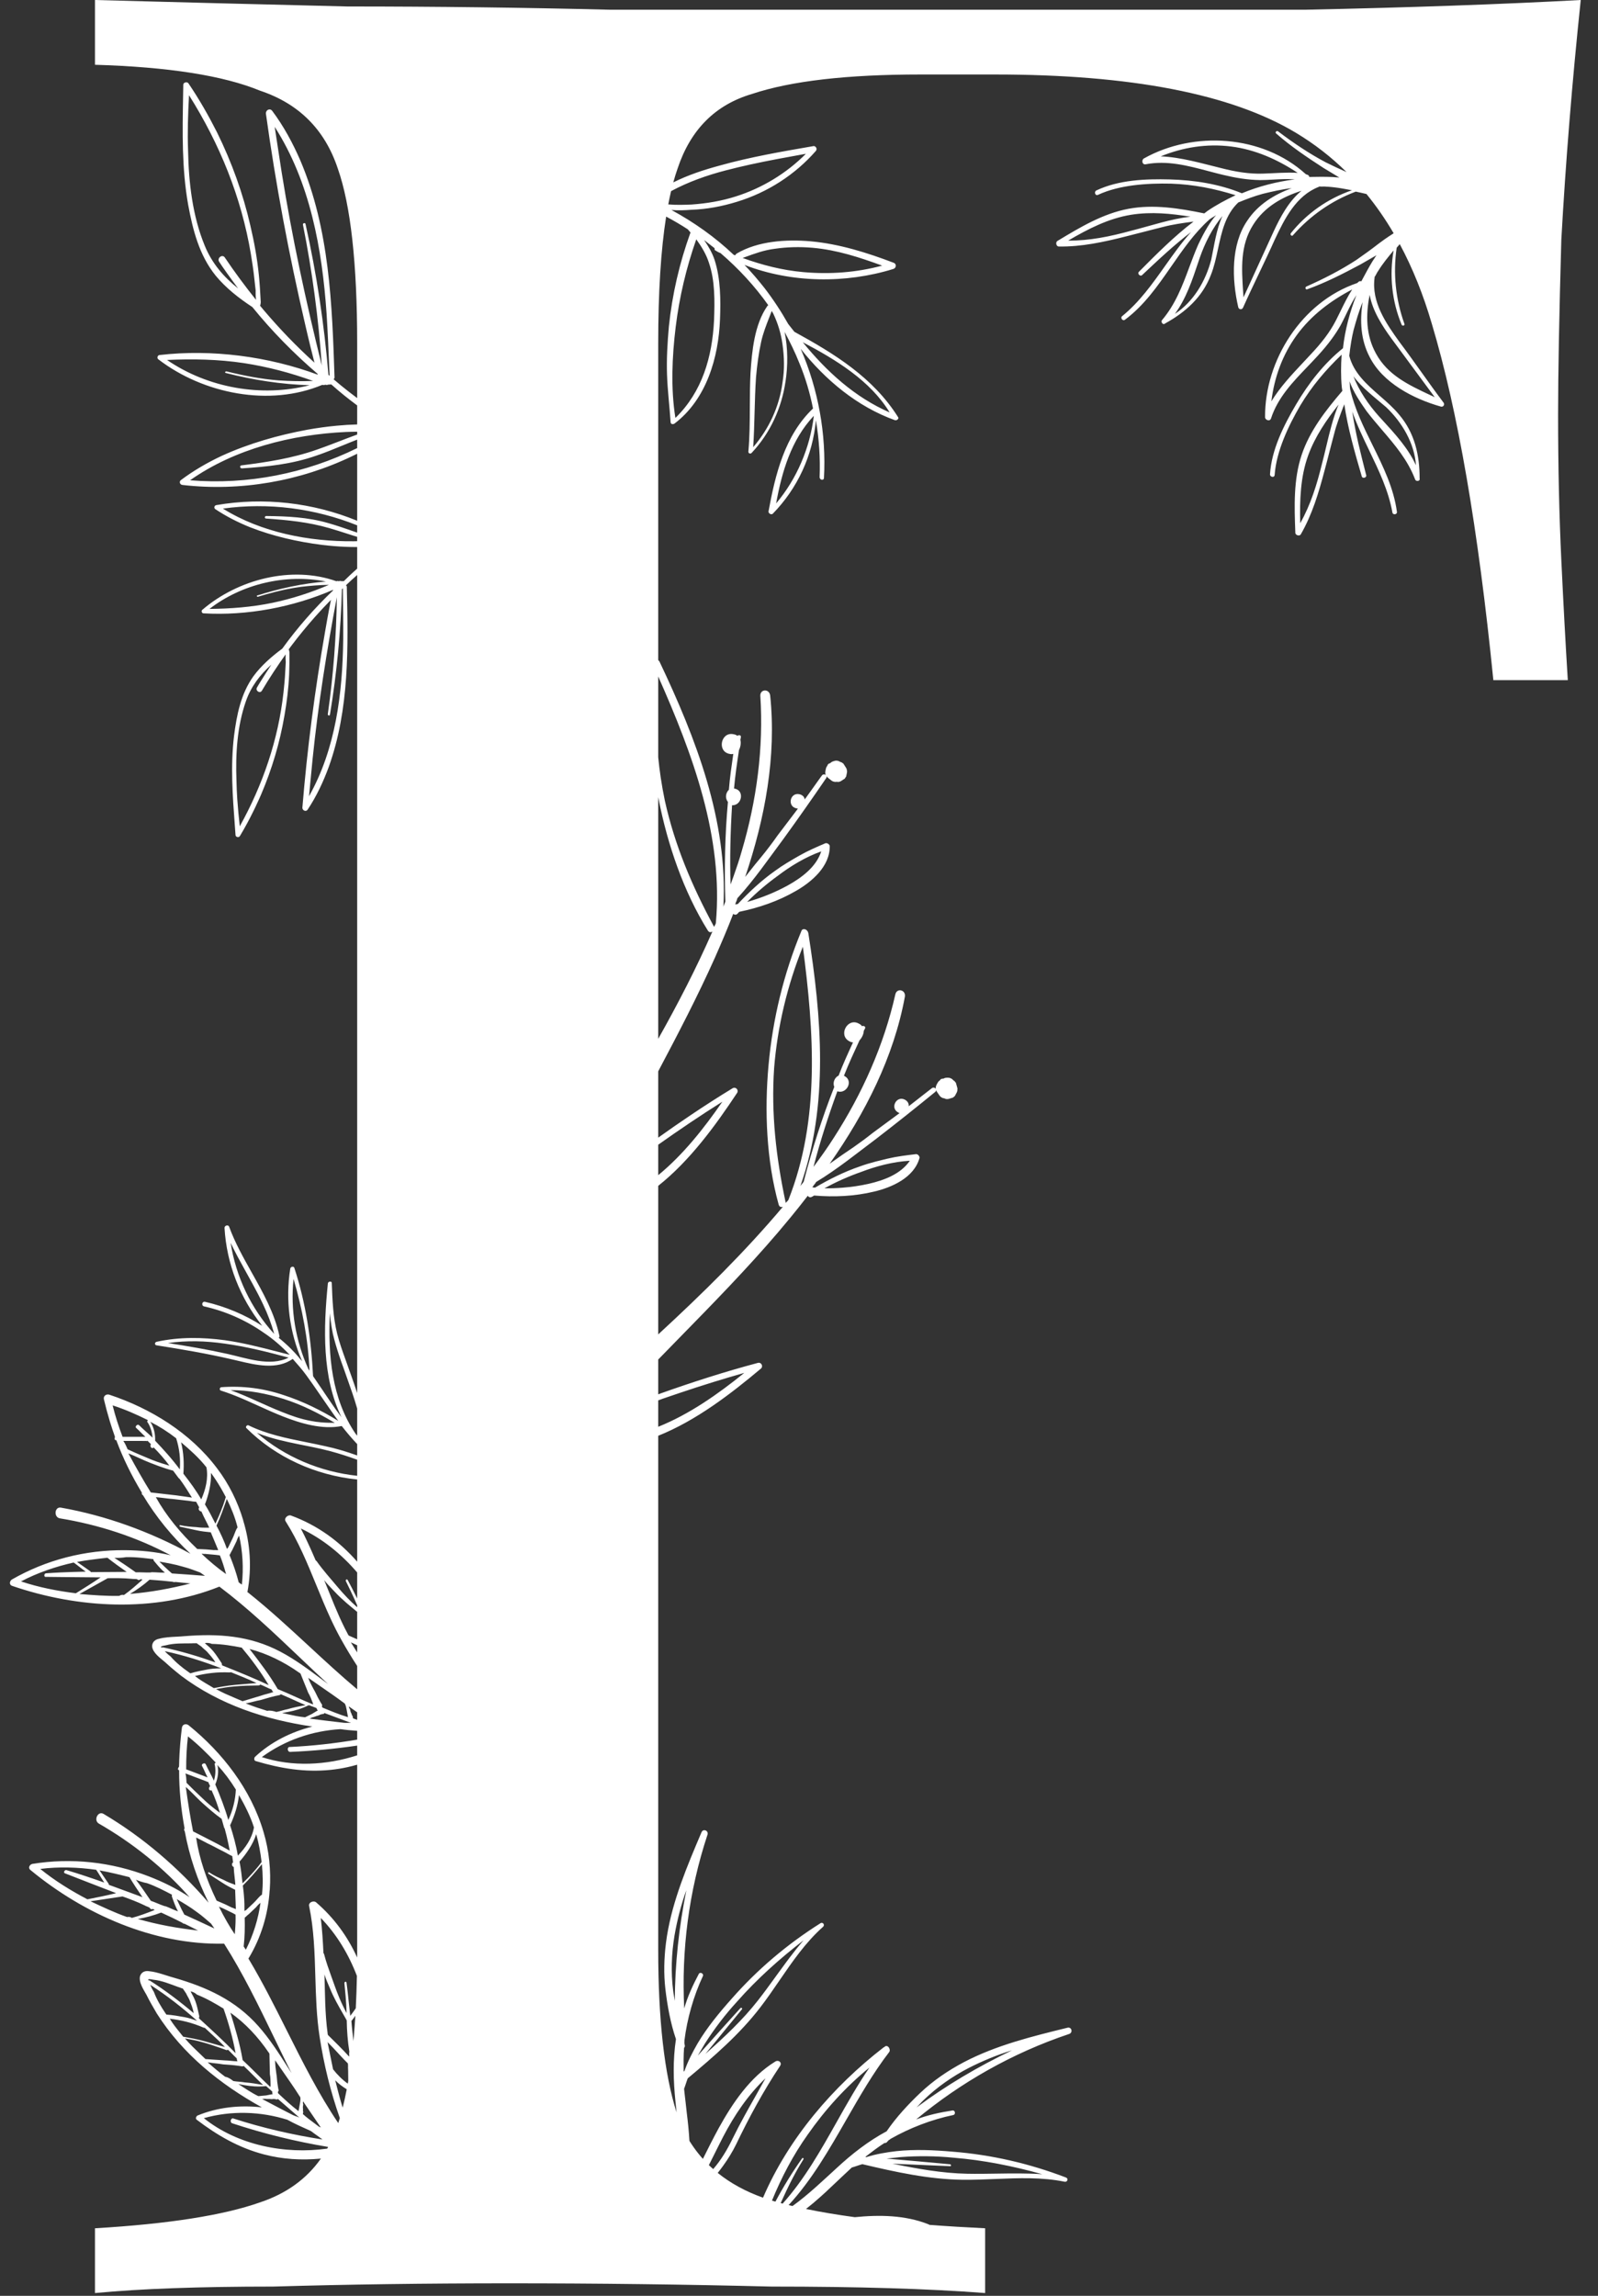 <svg width="78" height="112" viewBox="0 0 78 112" fill="none" xmlns="http://www.w3.org/2000/svg">
<rect x="0" y="0" width="78" height="112" fill="#333333" stroke="none"/>
<path fill-rule="evenodd" clip-rule="evenodd" d="M77.158 0C76.737 4.003 76.421 7.9 76.21 11.692C76.105 15.379 76.052 18.223 76.052 20.224C76.052 22.752 76.105 25.122 76.21 27.334C76.315 29.546 76.421 31.495 76.526 33.18H72.892C72.154 25.807 71.154 20.013 69.89 15.8C69.472 14.371 68.95 13.075 68.324 11.911L68.211 12.04L68.173 12.085C67.991 13.331 68.119 14.587 68.55 15.798C68.59 15.876 68.456 15.923 68.417 15.846C67.939 14.697 67.81 13.441 68.024 12.218C67.761 12.533 67.499 12.849 67.272 13.215C67.201 13.309 67.162 13.425 67.091 13.519L67.095 13.546C66.933 14.733 67.647 15.765 68.316 16.692C68.683 17.178 69.036 17.674 69.39 18.169C69.743 18.664 70.097 19.16 70.464 19.646C70.49 19.683 70.493 19.723 70.482 19.756C70.463 19.816 70.398 19.857 70.323 19.833C68.974 19.45 67.484 18.671 66.849 17.406C66.419 16.583 66.366 15.648 66.513 14.74C66.325 15.183 66.197 15.646 66.068 16.108C66.021 16.3 65.985 16.485 65.954 16.669C65.915 16.898 65.886 17.123 65.859 17.358C66.074 18.197 66.718 18.759 67.358 19.318C67.695 19.613 68.032 19.907 68.304 20.241C69.052 21.128 69.295 22.201 69.293 23.338L69.297 23.365C69.313 23.473 69.121 23.502 69.077 23.397C68.717 22.443 68.09 21.711 67.457 20.973L67.454 20.969C67.2 20.672 66.945 20.374 66.705 20.06C66.386 19.608 66.063 19.129 65.873 18.603C65.887 18.698 65.885 18.782 65.89 18.87C65.892 18.908 65.896 18.946 65.902 18.987C66.12 19.947 66.559 20.834 66.998 21.721C67.514 22.765 68.029 23.808 68.185 24.969C68.195 25.037 68.145 25.079 68.09 25.087C68.035 25.095 67.975 25.069 67.965 25.002C67.774 23.935 67.305 22.959 66.837 21.986L66.836 21.982L66.834 21.978C66.533 21.353 66.233 20.728 66.006 20.08C66.083 20.6 66.185 21.11 66.3 21.619C66.415 22.121 66.543 22.622 66.672 23.128L66.689 23.194C66.704 23.302 66.516 23.358 66.473 23.253C66.132 22.084 65.792 20.915 65.616 19.721C65.567 19.847 65.518 19.973 65.47 20.1C65.42 20.231 65.372 20.362 65.326 20.494C65.25 20.71 65.181 20.929 65.125 21.151L65.013 21.575L64.892 22.037L64.891 22.045L64.889 22.051C64.814 22.344 64.739 22.638 64.657 22.938C64.369 24.034 64.049 25.106 63.489 26.075C63.456 26.119 63.399 26.13 63.346 26.117C63.288 26.103 63.235 26.06 63.226 26.003L63.225 25.951C63.179 24.699 63.132 23.396 63.536 22.189C63.926 21.023 64.706 20.021 65.521 19.07L65.493 18.88C65.445 18.361 65.451 17.834 65.486 17.302C64.698 18.055 64.028 18.846 63.464 19.788C62.881 20.788 62.303 22.01 62.218 23.158C62.218 23.195 62.206 23.221 62.189 23.238C62.15 23.276 62.081 23.27 62.035 23.234C62.02 23.221 62.007 23.205 61.999 23.186C61.993 23.171 61.989 23.155 61.99 23.136C62.067 21.934 62.653 20.767 63.26 19.735C63.866 18.704 64.622 17.734 65.552 16.987C65.648 16.114 65.882 15.221 66.21 14.396C65.889 14.887 65.686 15.416 65.42 15.898C65.293 16.118 65.156 16.326 65.01 16.525C64.795 16.82 64.561 17.096 64.315 17.363C64.218 17.47 64.118 17.575 64.018 17.681L63.818 17.89C63.101 18.637 62.368 19.4 62.04 20.413C61.981 20.588 61.741 20.485 61.749 20.345C61.735 17.576 63.535 14.734 66.236 13.811C66.263 13.807 66.26 13.78 66.287 13.775C66.334 13.713 66.389 13.705 66.448 13.724C66.546 13.54 66.644 13.355 66.747 13.17C66.829 13.023 66.914 12.876 67.004 12.728C67.074 12.634 67.117 12.545 67.188 12.451L66.411 12.898C65.552 13.357 64.716 13.785 63.809 14.112C63.731 14.151 63.683 14.02 63.762 13.98C64.605 13.607 65.441 13.179 66.21 12.678C66.567 12.432 66.948 12.154 67.3 11.881C67.391 11.812 67.487 11.742 67.583 11.674C67.728 11.573 67.875 11.475 68.014 11.388L68.024 11.377C67.621 10.69 67.179 10.053 66.699 9.465L66.536 9.427L66.414 9.399C66.336 9.381 66.257 9.364 66.177 9.348C64.998 9.792 63.962 10.513 63.111 11.476C63.062 11.548 62.956 11.454 63.004 11.382C63.779 10.408 64.815 9.687 65.988 9.282C65.848 9.255 65.708 9.228 65.566 9.204L65.411 9.178L65.32 9.164L65.207 9.149L65.112 9.137L64.973 9.122L64.857 9.113L64.752 9.107C64.727 9.103 64.702 9.102 64.677 9.101C64.644 9.1 64.61 9.101 64.575 9.101H64.57L64.524 9.102L64.472 9.102C64.448 9.101 64.423 9.1 64.399 9.096L64.377 9.113C63.259 9.546 62.702 10.67 62.216 11.704C61.719 12.817 61.167 13.902 60.671 15.014C60.617 15.124 60.463 15.103 60.439 14.981C60.122 13.616 60.081 11.935 60.88 10.767C61.392 9.991 62.184 9.493 63.05 9.181C62.572 9.232 62.105 9.343 61.638 9.455C61.21 9.572 60.837 9.716 60.443 9.877C59.813 10.472 59.633 11.307 59.453 12.138C59.359 12.576 59.264 13.013 59.105 13.413C58.691 14.497 57.869 15.229 56.874 15.778L56.852 15.794C56.765 15.861 56.647 15.706 56.718 15.618C57.378 14.841 57.715 13.938 58.054 13.026C58.191 12.658 58.329 12.289 58.489 11.926C58.628 11.637 58.776 11.342 58.947 11.063C59.071 10.862 59.206 10.669 59.361 10.493C59.306 10.534 59.253 10.566 59.199 10.598C59.146 10.63 59.093 10.662 59.038 10.703C58.305 11.358 57.742 12.171 57.18 12.982L57.177 12.986C56.513 13.943 55.85 14.9 54.91 15.598C54.801 15.682 54.666 15.505 54.775 15.422C55.618 14.736 56.246 13.852 56.872 12.968C57.274 12.402 57.675 11.836 58.133 11.324C57.719 11.639 57.326 11.972 56.942 12.315C56.837 12.409 56.733 12.503 56.629 12.598L56.433 12.779L56.153 13.04L55.881 13.295L55.8 13.371L55.739 13.429C55.651 13.496 55.511 13.358 55.582 13.269C56.44 12.405 57.298 11.541 58.258 10.81C57.994 10.845 57.73 10.88 57.468 10.925C57.233 10.964 56.999 11.011 56.768 11.072C56.599 11.114 56.432 11.156 56.268 11.198L55.873 11.3C55.578 11.377 55.283 11.453 54.978 11.528C53.881 11.807 52.787 12.046 51.669 12.026C51.61 12.018 51.572 11.967 51.56 11.911C51.548 11.855 51.561 11.794 51.604 11.761L51.645 11.736C52.719 11.089 53.838 10.416 55.092 10.184C56.3 9.961 57.554 10.158 58.781 10.411L58.933 10.294C59.364 10 59.829 9.751 60.311 9.523C59.27 9.199 58.254 8.996 57.157 8.959C55.999 8.933 54.65 9.018 53.605 9.501C53.457 9.579 53.388 9.352 53.514 9.291C54.603 8.775 55.908 8.723 57.104 8.754C58.3 8.786 59.515 8.977 60.618 9.429C61.428 9.09 62.324 8.862 63.203 8.75C62.844 8.723 62.493 8.743 62.148 8.762L62.141 8.762C61.928 8.774 61.717 8.785 61.507 8.786C60.879 8.776 60.282 8.672 59.691 8.529C59.604 8.508 59.517 8.487 59.43 8.465C59.283 8.427 59.135 8.388 58.987 8.349C57.987 8.084 56.965 7.812 55.92 8.015C55.818 8.034 55.765 7.96 55.761 7.88C55.761 7.866 55.761 7.851 55.763 7.837C55.766 7.823 55.77 7.809 55.776 7.796C55.788 7.767 55.809 7.742 55.839 7.728C58.255 6.375 61.613 6.574 63.729 8.489C63.746 8.511 63.767 8.495 63.784 8.517C63.824 8.522 63.853 8.537 63.872 8.558C63.878 8.565 63.883 8.572 63.888 8.58C63.897 8.595 63.903 8.613 63.907 8.633C64.281 8.626 64.656 8.62 65.048 8.636C65.106 8.644 65.159 8.647 65.213 8.65L65.286 8.654L65.34 8.658L65.379 8.663L64.612 8.2C63.794 7.671 63.015 7.146 62.29 6.512C62.218 6.462 62.31 6.357 62.382 6.406C63.117 6.964 63.896 7.488 64.707 7.918C65.031 8.078 65.381 8.243 65.726 8.395C64.979 7.658 64.155 7.019 63.254 6.478C60.094 4.582 55.196 3.634 48.56 3.634H44.926C41.344 3.634 38.606 3.95 36.71 4.582C34.919 5.109 33.708 6.32 33.076 8.216C33.001 8.428 32.93 8.656 32.864 8.898C33.587 8.536 34.368 8.281 35.146 8.072C36.618 7.661 38.149 7.396 39.68 7.132C39.753 7.11 39.821 7.155 39.846 7.218C39.863 7.261 39.861 7.312 39.828 7.357C38.815 8.518 37.468 9.389 35.968 9.845C35.255 10.065 34.5 10.21 33.732 10.235C33.443 10.257 33.106 10.274 32.774 10.244C33.869 10.838 34.904 11.568 35.809 12.428C35.833 12.43 35.854 12.455 35.878 12.458C35.906 12.413 35.932 12.392 35.958 12.37C36.994 11.755 38.389 11.667 39.576 11.773C40.953 11.896 42.326 12.326 43.622 12.82C43.784 12.882 43.741 13.09 43.595 13.124C41.282 13.838 38.628 13.813 36.339 12.924C36.689 13.286 37.014 13.669 37.315 14.05C37.743 14.607 38.123 15.184 38.474 15.806C38.528 15.87 38.576 15.933 38.624 15.997C38.673 16.06 38.721 16.123 38.775 16.187C40.736 17.26 42.619 18.42 43.834 20.346C43.899 20.423 43.77 20.529 43.678 20.497C41.846 19.838 40.287 18.541 39.083 17.017C39.936 18.982 40.339 21.167 40.218 23.328C40.207 23.445 40.017 23.428 40.006 23.285C40.043 22.344 39.982 21.418 39.824 20.507C39.671 22.216 38.929 23.826 37.718 25.064C37.675 25.099 37.615 25.09 37.571 25.059C37.534 25.033 37.508 24.993 37.512 24.951C37.84 23.162 38.299 21.244 39.684 19.928C39.536 19.183 39.316 18.431 39.02 17.72C38.805 17.181 38.562 16.688 38.296 16.191C38.464 16.986 38.458 17.858 38.343 18.604C38.154 19.909 37.591 21.133 36.691 22.092C36.637 22.158 36.521 22.123 36.529 22.03C36.594 21.307 36.597 20.571 36.6 19.837C36.603 19.285 36.605 18.735 36.633 18.191C36.704 17.135 36.819 15.847 37.451 14.935C37.469 14.92 37.475 14.904 37.486 14.897C37.49 14.894 37.496 14.892 37.503 14.893C36.844 13.96 36.059 13.111 35.17 12.347C35.077 12.315 34.986 12.26 34.896 12.204C34.874 12.179 34.878 12.132 34.88 12.109C34.79 12.041 34.706 11.975 34.622 11.908C34.539 11.842 34.455 11.775 34.366 11.709C34.578 12.011 34.764 12.334 34.878 12.675C35.178 13.599 35.18 14.638 35.144 15.579C35.074 17.438 34.484 19.486 32.918 20.668C32.843 20.709 32.748 20.7 32.733 20.604C32.683 19.821 32.584 19.056 32.558 18.275C32.532 17.494 32.578 16.719 32.649 15.922C32.813 14.355 33.165 12.829 33.704 11.342L33.574 11.189C33.23 10.964 32.877 10.758 32.515 10.567C32.258 12.197 32.128 14.257 32.128 16.748V32.201C32.143 32.213 32.157 32.228 32.17 32.244C32.18 32.257 32.189 32.272 32.197 32.288C33.972 36.028 35.532 40.041 35.31 44.235C35.326 44.158 35.388 44.051 35.405 43.975C35.353 42.364 35.385 40.73 35.531 39.121C35.374 38.928 35.431 38.66 35.577 38.531C35.624 37.941 35.709 37.359 35.793 36.777C35.776 36.781 35.761 36.785 35.747 36.787L35.719 36.79C35.678 36.792 35.645 36.785 35.595 36.775C34.989 36.645 35.194 35.689 35.8 35.818C35.876 35.834 35.951 35.85 35.981 35.897C36.015 35.874 36.053 35.863 36.085 35.865C36.139 35.867 36.178 35.904 36.162 35.975L36.138 36.09C36.181 36.259 36.14 36.451 36.07 36.596C35.977 37.216 35.884 37.836 35.829 38.465L35.867 38.473C36.359 38.578 36.204 39.305 35.733 39.284C35.653 40.587 35.619 41.86 35.66 43.149L35.802 42.759C35.946 42.355 36.089 41.933 36.209 41.506C36.93 39.06 37.279 36.494 37.112 33.938C37.102 33.616 37.543 33.59 37.592 33.92C37.904 36.907 37.343 39.908 36.373 42.781L36.861 42.165C37.031 41.963 37.203 41.753 37.373 41.538C37.432 41.462 37.49 41.386 37.549 41.31C37.688 41.129 37.823 40.944 37.953 40.758C38.287 40.31 38.612 39.899 38.946 39.45L38.87 39.434C38.415 39.337 38.562 38.648 39.017 38.745C39.169 38.778 39.266 38.878 39.279 39.001C39.418 38.812 39.56 38.612 39.701 38.413L39.825 38.238L40.029 37.953L40.125 37.822C40.153 37.787 40.195 37.776 40.235 37.78C40.273 37.783 40.308 37.801 40.323 37.824L40.293 37.778C40.29 37.766 40.288 37.755 40.287 37.743C40.282 37.716 40.282 37.69 40.284 37.664C40.286 37.639 40.29 37.615 40.294 37.59L40.304 37.54C40.321 37.463 40.329 37.425 40.383 37.357C40.399 37.28 40.446 37.25 40.529 37.228C40.56 37.19 40.599 37.166 40.642 37.149C40.677 37.135 40.714 37.125 40.751 37.115C40.835 37.093 40.949 37.117 41.016 37.172L41.054 37.18C41.093 37.188 41.122 37.234 41.16 37.243L41.279 37.428C41.308 37.474 41.338 37.521 41.33 37.559C41.342 37.577 41.346 37.6 41.346 37.626C41.347 37.666 41.337 37.712 41.327 37.758L41.303 37.873C41.294 37.911 41.248 37.941 41.24 37.98L41.056 38.1C41.036 38.114 41.008 38.126 40.98 38.134C40.945 38.144 40.909 38.149 40.888 38.145L40.85 38.137C40.766 38.159 40.653 38.134 40.585 38.08L40.382 37.917L40.352 37.87L40.336 37.947C39.645 38.959 38.961 39.934 38.232 40.938C37.511 41.904 36.819 42.917 35.992 43.82C35.978 43.887 35.954 43.938 35.932 43.992C35.915 44.03 35.9 44.07 35.889 44.118C35.927 44.126 35.973 44.096 36.011 44.104C36.575 43.505 37.168 42.951 37.821 42.49C38.198 42.211 38.604 41.977 39.011 41.744C39.417 41.511 39.853 41.324 40.289 41.137C40.34 41.124 40.398 41.141 40.441 41.176C40.469 41.199 40.491 41.229 40.5 41.262C40.523 42.267 39.607 43.032 38.841 43.468C37.982 43.965 37.042 44.284 36.089 44.481C36.066 44.496 36.053 44.513 36.039 44.53C36.032 44.539 36.026 44.548 36.017 44.556C36.01 44.564 36 44.572 35.989 44.58C35.935 44.648 35.821 44.624 35.791 44.577C35.522 45.28 35.207 46.013 34.901 46.708C34.054 48.599 33.097 50.435 32.128 52.264V55.499C32.653 55.124 33.182 54.757 33.715 54.399C34.389 53.946 35.07 53.508 35.756 53.091C35.815 53.053 35.878 53.059 35.926 53.089C35.992 53.131 36.029 53.218 35.989 53.301C34.918 54.917 33.675 56.622 32.128 57.851V65.098C34.304 63.094 36.368 61.062 38.212 58.872C38.106 58.904 38.038 58.867 38.007 58.762C37.41 56.613 37.309 54.199 37.514 51.952C37.719 49.704 38.253 47.501 39.112 45.43C39.125 45.388 39.148 45.359 39.176 45.343C39.205 45.327 39.239 45.323 39.273 45.329C39.324 45.339 39.376 45.371 39.411 45.42C39.434 45.45 39.45 45.487 39.456 45.528C40.102 49.617 40.464 53.907 39.065 57.867C39.103 57.798 39.193 57.713 39.23 57.644C39.636 56.084 40.128 54.526 40.722 53.024C40.627 52.794 40.757 52.553 40.934 52.471C41.146 51.918 41.391 51.384 41.637 50.85C41.55 50.847 41.516 50.829 41.448 50.792C40.904 50.496 41.369 49.636 41.914 49.932C41.983 49.969 42.05 50.006 42.066 50.059C42.108 50.046 42.15 50.047 42.181 50.06C42.228 50.078 42.251 50.123 42.218 50.185L42.162 50.288C42.159 50.369 42.137 50.449 42.105 50.523C42.066 50.61 42.012 50.69 41.953 50.754C41.689 51.323 41.425 51.892 41.194 52.479L41.228 52.497C41.671 52.737 41.317 53.391 40.871 53.238C40.425 54.465 40.033 55.676 39.708 56.925C40.038 56.48 40.386 56.001 40.699 55.504C42.082 53.361 43.143 50.998 43.705 48.499C43.786 48.187 44.217 48.287 44.169 48.618C43.625 51.572 42.239 54.291 40.496 56.773L41.138 56.32C41.311 56.206 41.487 56.087 41.663 55.964C41.975 55.746 42.286 55.517 42.584 55.279C42.807 55.111 43.026 54.952 43.244 54.792C43.463 54.633 43.682 54.473 43.906 54.305L43.837 54.268C43.428 54.047 43.764 53.428 44.173 53.649C44.309 53.723 44.374 53.847 44.352 53.969C44.497 53.859 44.644 53.743 44.792 53.627L44.925 53.522C45.117 53.371 45.31 53.219 45.497 53.077C45.569 53.026 45.671 53.081 45.686 53.134L45.671 53.081C45.674 52.994 45.711 52.925 45.748 52.857C45.786 52.788 45.804 52.754 45.876 52.703C45.913 52.635 45.966 52.618 46.053 52.621C46.124 52.571 46.211 52.573 46.298 52.576C46.384 52.578 46.486 52.634 46.536 52.705L46.57 52.724C46.583 52.731 46.593 52.743 46.603 52.756L46.614 52.773C46.626 52.789 46.638 52.805 46.654 52.813L46.715 53.025C46.724 53.056 46.733 53.088 46.735 53.116C46.736 53.134 46.735 53.151 46.727 53.165C46.742 53.218 46.705 53.287 46.668 53.355L46.612 53.459C46.603 53.476 46.585 53.489 46.567 53.501C46.549 53.514 46.531 53.526 46.522 53.543L46.311 53.607C46.258 53.623 46.172 53.62 46.137 53.602L46.104 53.583C46.017 53.581 45.915 53.526 45.865 53.454L45.717 53.24L45.701 53.187L45.664 53.256C44.715 54.032 43.784 54.773 42.8 55.531C42.318 55.892 41.839 56.267 41.35 56.63C40.861 56.993 40.361 57.346 39.837 57.662C39.782 57.765 39.71 57.816 39.654 57.919C39.671 57.928 39.693 57.929 39.714 57.929C39.736 57.93 39.758 57.931 39.775 57.94C40.485 57.524 41.211 57.161 41.968 56.904C42.22 56.811 42.479 56.735 42.739 56.667C42.929 56.617 43.121 56.571 43.313 56.525L43.319 56.524C43.775 56.415 44.246 56.359 44.717 56.303C44.803 56.305 44.887 56.395 44.884 56.483C44.622 57.453 43.527 57.928 42.669 58.13C41.704 58.363 40.713 58.404 39.743 58.323C39.717 58.331 39.699 58.344 39.681 58.357C39.663 58.369 39.645 58.382 39.619 58.389C39.584 58.414 39.541 58.413 39.505 58.4C39.481 58.391 39.461 58.376 39.447 58.36C39.439 58.351 39.433 58.341 39.43 58.332C39.163 58.681 38.878 59.036 38.59 59.387C38.385 59.636 38.178 59.883 37.974 60.123C36.453 61.902 34.817 63.574 33.181 65.245L33.132 65.295C32.797 65.638 32.462 65.98 32.128 66.323V68.021L32.209 67.99C33.794 67.425 35.393 66.913 36.99 66.488C37.051 66.469 37.106 66.487 37.144 66.524C37.203 66.58 37.22 66.682 37.154 66.755C35.659 68.011 33.973 69.304 32.128 70.043V95.116C32.128 98.529 32.427 101.174 33.024 103.051L33.013 102.947L32.97 102.519C32.864 101.509 32.841 100.49 32.994 99.477C32.723 98.685 32.574 97.837 32.48 97.05C32.435 96.667 32.418 96.282 32.425 95.897C32.428 95.724 32.436 95.55 32.448 95.377C32.454 95.29 32.461 95.204 32.469 95.117C32.491 94.892 32.52 94.667 32.555 94.443C32.839 92.684 33.546 91.02 34.239 89.391C34.32 89.183 34.61 89.309 34.529 89.517C33.617 92.275 33.257 95.154 33.397 97.979C33.567 97.388 33.818 96.845 34.117 96.281C34.193 96.189 34.354 96.288 34.313 96.392C33.852 97.373 33.539 98.487 33.407 99.548C33.406 99.561 33.407 99.572 33.407 99.582V99.588V99.595V99.602C33.408 99.626 33.409 99.643 33.401 99.665C33.408 99.682 33.412 99.698 33.414 99.713C33.416 99.729 33.416 99.744 33.42 99.76L33.423 99.775L33.43 99.794C33.428 99.837 33.421 99.867 33.407 99.884C33.403 99.891 33.397 99.895 33.39 99.898C33.36 100.284 33.365 100.682 33.37 101.08C33.359 101.056 33.383 101.045 33.408 101.034C33.572 100.559 33.807 100.11 34.052 99.684C34.516 98.903 35.119 98.172 35.72 97.499C36.973 96.074 38.43 94.842 40.043 93.826C40.075 93.803 40.109 93.799 40.138 93.808C40.15 93.812 40.161 93.817 40.171 93.825C40.181 93.832 40.19 93.842 40.197 93.853C40.222 93.892 40.223 93.947 40.178 93.994C39.326 94.749 38.681 95.689 38.037 96.628C37.736 97.068 37.434 97.507 37.111 97.927C36.101 99.243 34.84 100.328 33.569 101.39C33.535 101.477 33.508 101.561 33.48 101.645C33.452 101.729 33.425 101.813 33.391 101.9C33.4 101.992 33.409 102.083 33.42 102.173L33.458 102.498C33.481 102.695 33.505 102.892 33.525 103.097C33.579 103.532 33.626 103.984 33.652 104.441C33.713 104.539 33.777 104.636 33.843 104.73C33.986 104.936 34.142 105.132 34.309 105.319C34.561 104.813 34.813 104.311 35.079 103.823C35.753 102.603 36.608 101.329 37.841 100.571C38 100.47 38.183 100.616 38.08 100.777C37.264 102.005 36.563 103.294 35.932 104.609C35.753 104.974 35.54 105.318 35.303 105.647C35.216 105.768 35.126 105.887 35.033 106.004C35.655 106.505 36.392 106.908 37.244 107.212C38.49 104.312 40.661 101.788 43.133 99.877C43.169 99.867 43.169 99.867 43.182 99.844C43.34 99.722 43.497 99.988 43.399 100.112C42.616 101.131 41.965 102.266 41.312 103.403C40.469 104.873 39.625 106.346 38.493 107.574L38.683 107.619C39.452 107.067 40.16 106.385 40.829 105.775C41.574 105.084 42.375 104.455 43.279 103.971C43.751 103.279 44.339 102.651 44.913 102.105C45.548 101.502 46.274 101.01 47.046 100.602C48.623 99.775 50.379 99.344 52.098 98.922C52.314 98.862 52.387 99.17 52.172 99.23C49.418 100.153 46.896 101.59 44.719 103.395C45.295 103.177 45.879 103.052 46.511 102.954C46.629 102.959 46.647 103.148 46.539 103.178C45.478 103.396 44.398 103.813 43.469 104.343C43.45 104.355 43.437 104.367 43.426 104.376L43.406 104.392C43.396 104.399 43.386 104.405 43.372 104.409C43.368 104.416 43.364 104.422 43.36 104.428L43.353 104.437L43.336 104.454L43.33 104.459L43.316 104.472L43.303 104.485C43.298 104.492 43.292 104.5 43.286 104.51C43.238 104.543 43.202 104.553 43.178 104.54C42.861 104.741 42.556 104.976 42.249 105.211L42.246 105.213L42.237 105.22C42.25 105.218 42.265 105.226 42.28 105.235C42.759 105.082 43.26 105 43.747 104.942C44.651 104.844 45.597 104.889 46.496 104.967C48.387 105.116 50.246 105.544 52.027 106.226C52.156 106.268 52.114 106.453 51.973 106.435C50.859 106.206 49.72 106.253 48.583 106.3C48.05 106.322 47.516 106.344 46.986 106.338C45.328 106.317 43.704 105.958 42.092 105.577C41.912 105.627 41.757 105.69 41.577 105.74C41.424 105.88 41.279 106.018 41.133 106.156C40.991 106.292 40.849 106.427 40.699 106.565C40.568 106.691 40.434 106.818 40.297 106.944C40.214 107.021 40.13 107.097 40.045 107.172C39.818 107.375 39.583 107.574 39.341 107.763C40.06 107.911 40.855 108.045 41.724 108.163C42.917 108.043 44.178 108.059 45.308 108.506C45.33 108.514 45.349 108.525 45.365 108.538C46.223 108.603 47.13 108.658 48.086 108.704V111.864C45.347 111.653 41.871 111.548 37.658 111.548C33.445 111.443 29.178 111.39 24.86 111.39C20.752 111.39 16.907 111.443 13.326 111.548C9.745 111.548 6.848 111.653 4.636 111.864V108.704C8.217 108.493 10.903 108.072 12.694 107.44C13.97 107.015 14.96 106.303 15.664 105.304C14.724 105.395 13.783 105.339 12.876 105.099C11.651 104.776 10.61 104.175 9.599 103.407C9.54 103.362 9.558 103.262 9.635 103.207C10.621 102.797 11.722 102.685 12.781 102.806C10.753 101.683 8.922 100.217 7.657 98.231C7.476 97.922 7.295 97.614 7.147 97.311C7.019 97.082 6.752 96.689 6.839 96.394C6.907 96.199 7.089 96.129 7.285 96.164C7.5 96.184 7.726 96.246 7.949 96.315L8.128 96.371C8.259 96.413 8.387 96.454 8.511 96.487C10.085 96.942 11.491 97.574 12.614 98.845C13.156 99.456 13.604 100.156 14.044 100.845L14.23 101.135C14.038 100.755 13.85 100.372 13.663 99.987L13.37 99.384C12.614 97.824 11.858 96.263 10.939 94.82C7.513 94.894 4.102 93.385 1.484 91.225C1.365 91.135 1.428 90.974 1.571 90.93C3.485 90.619 5.439 90.832 7.271 91.54C7.935 91.797 8.618 92.127 9.252 92.551C7.989 91.118 6.482 89.916 4.829 88.964C4.552 88.811 4.773 88.333 5.05 88.486C6.973 89.625 8.7 91.107 10.183 92.822C9.637 91.724 9.24 90.549 9.018 89.337C9.005 89.317 8.992 89.298 8.988 89.276C8.983 89.254 8.987 89.228 9.009 89.197C8.839 88.27 8.739 87.321 8.743 86.356C8.645 86.339 8.696 86.244 8.74 86.183C8.744 85.973 8.752 85.76 8.763 85.545C8.773 85.379 8.784 85.213 8.799 85.046C8.82 84.79 8.847 84.533 8.88 84.277C8.91 84.11 9.086 84.073 9.204 84.163C10.857 85.495 12.256 87.297 12.863 89.372C13.138 90.284 13.232 91.266 13.168 92.186L13.162 92.219C13.089 93.378 12.748 94.524 12.125 95.55L12.152 95.59C12.821 96.709 13.41 97.882 13.998 99.054L14.003 99.064C14.778 100.609 15.553 102.152 16.511 103.573C16.536 103.493 16.562 103.411 16.587 103.328C16.133 102.04 15.805 100.706 15.598 99.346C15.449 98.375 15.421 97.397 15.392 96.423V96.418C15.358 95.259 15.324 94.107 15.087 92.978C15.051 92.8 15.304 92.707 15.423 92.798C16.319 93.567 16.974 94.485 17.433 95.494L17.434 95.116V86.09C17.272 86.136 17.11 86.177 16.945 86.213C16.68 86.27 16.412 86.314 16.141 86.341C14.88 86.47 13.695 86.274 12.478 85.911C12.406 85.89 12.388 85.79 12.442 85.711C13.22 84.981 14.211 84.488 15.245 84.228C12.951 83.891 10.721 83.163 8.839 81.75C8.667 81.611 8.495 81.472 8.331 81.332C8.23 81.245 8.131 81.157 8.037 81.069C7.837 80.899 7.448 80.625 7.426 80.319C7.422 80.112 7.567 79.982 7.762 79.946C8.026 79.874 8.331 79.859 8.625 79.844C8.762 79.837 8.897 79.83 9.024 79.817C10.656 79.689 12.195 79.786 13.694 80.58C14.418 80.962 15.085 81.461 15.741 81.951L16.012 82.154C15.536 81.716 15.065 81.269 14.595 80.822L14.591 80.818C13.335 79.624 12.077 78.43 10.709 77.402C7.529 78.678 3.805 78.466 0.594 77.366C0.451 77.323 0.453 77.151 0.571 77.06C2.253 76.094 4.157 75.606 6.122 75.624C6.833 75.631 7.589 75.699 8.331 75.873C6.645 74.975 4.811 74.381 2.928 74.072C2.616 74.026 2.655 73.501 2.967 73.547C5.169 73.936 7.307 74.715 9.298 75.798C8.4 74.963 7.615 74.003 6.981 72.946C6.942 72.919 6.904 72.891 6.924 72.819C6.437 72.011 6.01 71.158 5.674 70.253C5.637 70.26 5.616 70.249 5.605 70.229C5.598 70.217 5.596 70.201 5.596 70.183C5.596 70.154 5.603 70.121 5.611 70.093C5.525 69.852 5.443 69.606 5.366 69.355C5.257 68.996 5.158 68.629 5.07 68.259C5.039 68.092 5.191 67.996 5.334 68.038C7.349 68.703 9.293 69.898 10.592 71.626C11.171 72.382 11.604 73.268 11.868 74.152L11.874 74.185C12.214 75.296 12.299 76.488 12.076 77.668L12.115 77.695C13.137 78.509 14.102 79.4 15.067 80.291L15.07 80.294L15.084 80.307L15.09 80.313L15.108 80.329C15.874 81.037 16.639 81.744 17.434 82.41V81.273C17.163 80.858 16.907 80.433 16.664 79.999C16.478 79.669 16.309 79.332 16.15 78.99C15.897 78.446 15.669 77.89 15.442 77.336C15.002 76.262 14.563 75.193 13.943 74.218C13.847 74.064 14.051 73.888 14.194 73.93C15.503 74.408 16.572 75.197 17.434 76.184V72.175C15.403 71.97 13.463 71.096 12.027 69.668C12 69.646 12.002 69.611 12.018 69.582C12.039 69.545 12.084 69.515 12.123 69.53C13.011 69.966 13.974 70.16 14.938 70.354C15.241 70.415 15.543 70.476 15.844 70.544C16.389 70.657 16.915 70.817 17.434 71.003V70.448C17.167 70.166 16.916 69.87 16.681 69.567C15.731 69.756 14.675 69.438 13.827 69.106C13.413 68.944 13.011 68.762 12.61 68.58C12.409 68.489 12.208 68.398 12.007 68.309L11.793 68.217C11.461 68.076 11.123 67.946 10.775 67.836C10.705 67.81 10.712 67.692 10.8 67.673C11.84 67.597 12.851 67.725 13.834 68.055C14.763 68.352 15.684 68.805 16.513 69.317L16.389 69.147L16.171 68.838C16.037 68.647 15.905 68.454 15.772 68.262L15.758 68.24L15.734 68.207L15.73 68.201L15.725 68.195L15.721 68.189C15.572 67.973 15.424 67.757 15.274 67.542C15.167 67.391 15.06 67.239 14.95 67.089C14.751 66.814 14.52 66.554 14.289 66.293C13.513 66.835 12.5 66.594 11.619 66.385L11.42 66.338L11.272 66.304C10.078 66.028 8.857 65.821 7.642 65.63C7.54 65.618 7.539 65.485 7.645 65.458C8.765 65.213 9.886 65.236 10.984 65.382C11.855 65.506 12.689 65.72 13.53 65.936L13.581 65.949L13.889 66.028L14.142 66.091C13.752 65.691 13.336 65.321 12.868 65.012C11.997 64.404 11.005 63.964 9.967 63.733C9.818 63.704 9.855 63.478 10.005 63.507C11.002 63.736 11.957 64.136 12.8 64.68C11.712 63.31 11.062 61.653 10.959 59.907C10.955 59.86 10.986 59.818 11.028 59.796C11.082 59.768 11.153 59.774 11.185 59.846C11.47 60.626 11.878 61.352 12.286 62.078L12.288 62.082C12.841 63.066 13.395 64.05 13.639 65.169C13.653 65.201 13.634 65.247 13.602 65.262C13.809 65.43 14.006 65.604 14.19 65.787C14.33 65.925 14.463 66.069 14.588 66.219C14.639 66.292 14.7 66.342 14.751 66.414C14.127 64.993 13.926 63.424 14.168 61.889C14.182 61.788 14.343 61.755 14.369 61.858C14.928 63.575 15.19 65.326 15.281 67.134C15.455 67.384 15.624 67.636 15.793 67.886L15.804 67.904L15.829 67.942L15.86 67.988L16.175 68.451L16.38 68.747L16.667 69.135C15.709 67.175 15.787 64.778 16.004 62.607C16.018 62.505 16.202 62.482 16.195 62.599V62.606C16.226 63.428 16.257 64.251 16.455 65.056C16.567 65.5 16.723 65.933 16.88 66.369C16.942 66.54 17.004 66.712 17.063 66.885L17.148 67.122C17.244 67.395 17.343 67.673 17.434 67.956V28.051C17.247 28.214 17.064 28.382 16.884 28.555C16.904 28.569 16.923 28.583 16.928 28.616C16.996 31.561 17.061 34.592 16.045 37.419C15.78 38.14 15.446 38.855 15.014 39.5C14.989 39.535 14.957 39.552 14.924 39.556C14.845 39.565 14.762 39.5 14.759 39.405C14.994 36.531 15.368 33.669 15.866 30.822C15.905 30.594 15.944 30.369 15.985 30.145C16.038 29.853 16.093 29.562 16.154 29.264C15.889 29.531 15.634 29.804 15.386 30.083C14.979 30.54 14.591 31.014 14.22 31.505L14.092 31.678C14.12 31.742 14.133 31.825 14.127 31.894C14.128 32.026 14.128 32.155 14.127 32.284L14.126 32.375L14.124 32.507C14.122 32.636 14.118 32.766 14.113 32.898C14.083 33.582 14 34.258 13.882 34.922C13.658 36.231 13.276 37.515 12.748 38.753L12.649 38.976C12.593 39.1 12.535 39.224 12.477 39.348C12.443 39.42 12.408 39.492 12.373 39.563C12.17 39.978 11.95 40.386 11.71 40.785C11.656 40.878 11.495 40.836 11.496 40.734L11.464 40.297C11.355 38.831 11.247 37.369 11.423 35.904C11.554 34.881 11.753 33.847 12.373 32.985C12.756 32.466 13.255 32.031 13.778 31.643C14.511 30.627 15.342 29.681 16.253 28.807C16.252 28.8 16.252 28.796 16.252 28.792C16.253 28.787 16.257 28.782 16.265 28.771C14.302 29.624 12.048 30.047 9.931 29.921C9.845 29.918 9.807 29.788 9.886 29.741C11.613 28.263 14.238 27.578 16.423 28.356C16.438 28.345 16.457 28.342 16.478 28.342C16.5 28.343 16.524 28.348 16.543 28.354C16.591 28.329 16.627 28.341 16.663 28.352L16.683 28.35L16.701 28.35L16.723 28.351C16.744 28.352 16.766 28.352 16.783 28.35C16.88 28.253 16.979 28.157 17.08 28.062L17.159 27.989L17.251 27.904C17.311 27.849 17.372 27.795 17.434 27.741V26.687C17.054 26.688 16.674 26.672 16.296 26.641C16.102 26.625 15.907 26.605 15.714 26.582C14.521 26.43 13.327 26.159 12.21 25.723C11.604 25.479 11.044 25.193 10.506 24.836C10.428 24.78 10.461 24.657 10.561 24.641C12.873 24.243 15.274 24.519 17.434 25.405V22.135C17.358 22.173 17.282 22.211 17.204 22.247C14.643 23.48 11.742 23.984 8.904 23.658C8.842 23.652 8.8 23.612 8.784 23.565C8.768 23.517 8.779 23.462 8.824 23.425C9.449 22.957 10.107 22.575 10.823 22.238C12.143 21.636 13.568 21.229 14.999 20.964C15.473 20.879 15.95 20.813 16.43 20.768C16.764 20.736 17.099 20.715 17.434 20.706V19.778C16.996 19.454 16.573 19.114 16.172 18.755C16.151 18.753 16.125 18.756 16.099 18.758L16.059 18.761C16.047 18.762 16.036 18.762 16.027 18.761C16.005 18.769 15.984 18.777 15.96 18.779C15.937 18.782 15.911 18.78 15.881 18.767C15.839 18.783 15.775 18.797 15.736 18.773C13.148 19.859 9.929 19.209 7.743 17.54C7.645 17.489 7.681 17.329 7.786 17.32C10.335 17.025 13.088 17.383 15.517 18.281C15.509 18.272 15.505 18.266 15.503 18.262L15.501 18.256C15.499 18.252 15.5 18.247 15.501 18.238C14.341 17.244 13.273 16.157 12.317 14.979C11.658 14.545 11.027 14.053 10.53 13.451C9.721 12.452 9.412 11.216 9.184 9.989C8.872 8.229 8.905 6.452 8.937 4.671L8.946 4.147C8.94 4.068 9.016 4.015 9.091 4.014C9.133 4.014 9.175 4.031 9.201 4.071C9.723 4.838 10.179 5.639 10.593 6.456C11.313 7.917 11.862 9.442 12.221 11.009C12.409 11.803 12.555 12.614 12.637 13.439C12.678 13.851 12.701 14.242 12.722 14.652C12.734 14.735 12.724 14.836 12.695 14.915L12.861 15.115C13.637 16.03 14.459 16.888 15.349 17.692C15.28 17.43 15.216 17.171 15.153 16.913C15.064 16.553 14.98 16.195 14.896 15.83C14.103 12.423 13.457 8.99 12.978 5.533C12.977 5.492 12.989 5.455 13.008 5.424C13.033 5.385 13.072 5.356 13.114 5.344C13.171 5.329 13.234 5.342 13.281 5.4C13.845 6.151 14.298 6.992 14.667 7.846C16.086 11.193 16.212 14.86 16.329 18.424C16.325 18.464 16.302 18.482 16.28 18.5C16.515 18.703 16.755 18.898 16.998 19.088C17.103 19.17 17.209 19.251 17.316 19.331L17.434 19.42V16.748C17.434 12.851 17.118 10.007 16.486 8.216C15.854 6.32 14.59 5.056 12.694 4.424C10.903 3.687 8.217 3.265 4.636 3.16V0C8.533 0.105 12.641 0.211 16.96 0.316C21.279 0.316 25.545 0.369 29.758 0.474H41.45H50.456H63.728C68.784 0.369 73.26 0.211 77.158 0ZM32.619 9.971C32.623 9.971 32.627 9.971 32.631 9.972C33.011 10.006 33.395 9.993 33.755 9.978C34.501 9.926 35.23 9.803 35.92 9.581C37.2 9.176 38.389 8.456 39.336 7.502C38.421 7.667 37.506 7.832 36.604 8.03C36.212 8.116 35.822 8.209 35.435 8.31C34.506 8.55 33.597 8.872 32.756 9.324C32.707 9.53 32.662 9.745 32.619 9.971ZM32.128 68.317V69.604C33.64 68.999 35.039 68.017 36.329 66.975C35.825 67.117 35.324 67.266 34.826 67.42C34.272 67.591 33.721 67.77 33.177 67.953C32.896 68.047 32.617 68.142 32.339 68.238L32.128 68.317ZM32.128 50.679C33.099 48.954 33.996 47.218 34.775 45.441C34.683 45.501 34.607 45.485 34.548 45.392C33.367 43.5 32.588 41.213 32.15 38.999L32.128 38.889V50.679ZM32.128 36.941C32.16 37.271 32.201 37.598 32.249 37.924C32.306 38.307 32.374 38.687 32.453 39.064C32.937 41.248 33.782 43.228 34.832 45.173L34.862 45.219C34.878 45.143 34.925 45.112 34.941 45.036C35.322 40.839 33.811 36.798 32.128 33V36.941ZM32.128 57.33C33.339 56.338 34.356 55.054 35.26 53.745C34.19 54.416 33.144 55.125 32.128 55.844V57.33ZM17.434 85.633V85.157C16.343 85.318 15.247 85.421 14.154 85.465C14.017 85.455 14.007 85.216 14.144 85.225C15.258 85.173 16.358 85.048 17.434 84.866V84.436C17.162 84.417 16.886 84.394 16.62 84.355C15.249 84.435 13.913 84.888 12.78 85.718C14.262 86.204 15.927 86.118 17.434 85.633ZM17.434 83.903V83.533L17.025 83.245C17.031 83.278 17.043 83.345 17.082 83.373L17.083 83.378C17.095 83.445 17.114 83.541 17.157 83.6C17.164 83.634 17.17 83.667 17.215 83.728L17.234 83.828C17.299 83.855 17.366 83.879 17.434 83.903ZM17.434 80.611V80.264L17.309 80.204C17.248 80.176 17.187 80.148 17.126 80.121C17.228 80.279 17.331 80.445 17.434 80.611ZM17.434 79.971V78.634L17.336 78.553C17.242 78.476 17.15 78.4 17.059 78.323L16.907 78.194C16.707 78.02 16.513 77.841 16.331 77.644L16.228 77.537C16.085 77.388 15.93 77.228 15.822 77.082L16.02 77.569L16.032 77.599C16.128 77.838 16.224 78.077 16.323 78.314C16.399 78.496 16.476 78.677 16.557 78.857C16.641 79.045 16.729 79.231 16.821 79.415C16.874 79.521 16.929 79.627 16.986 79.732C16.992 79.765 17.032 79.793 17.032 79.793L17.434 79.971ZM17.434 78.409V78.314C17.384 78.198 17.333 78.083 17.281 77.968C17.153 77.688 17.016 77.408 16.879 77.129C16.867 77.062 16.926 77.017 16.971 77.077C17.046 77.215 17.118 77.354 17.189 77.493C17.259 77.631 17.329 77.77 17.399 77.911L17.434 77.981V76.711C16.663 75.813 15.743 75.066 14.683 74.565C14.745 74.685 14.806 74.805 14.865 74.926C14.962 75.125 15.055 75.326 15.148 75.53L15.224 75.699L15.29 75.85L15.409 76.123L15.448 76.15C15.605 76.375 15.777 76.589 15.952 76.799L16.07 76.938L16.164 77.049L16.231 77.127C16.32 77.232 16.409 77.336 16.497 77.441C16.782 77.778 17.096 78.111 17.434 78.409ZM17.421 96.393C17.018 95.338 16.437 94.369 15.657 93.564C15.725 94.128 15.759 94.686 15.788 95.277L15.815 95.316C15.914 95.702 16.049 96.077 16.182 96.447L16.188 96.461C16.241 96.606 16.293 96.75 16.343 96.894C16.409 97.082 16.482 97.271 16.561 97.458C16.668 97.712 16.787 97.963 16.918 98.204C16.91 97.929 16.892 97.652 16.869 97.374C16.851 97.162 16.831 96.949 16.81 96.737C16.822 96.67 16.893 96.648 16.914 96.721C16.957 97.03 16.989 97.338 17.021 97.652L17.027 97.707C17.049 97.914 17.07 98.124 17.096 98.34C17.124 98.305 17.151 98.271 17.177 98.236C17.244 98.149 17.307 98.061 17.366 97.971C17.391 97.467 17.41 96.941 17.421 96.393ZM17.345 98.337C17.285 98.427 17.22 98.512 17.153 98.591C17.161 98.72 17.173 98.845 17.186 98.97C17.195 99.062 17.206 99.154 17.217 99.245V99.249V99.253C17.229 99.359 17.24 99.465 17.25 99.572L17.273 99.317C17.3 99.001 17.324 98.674 17.345 98.337ZM16.999 101.519C16.996 101.423 16.995 101.329 16.995 101.234C16.995 101.102 16.994 100.97 16.986 100.837C16.998 100.77 16.977 100.698 16.983 100.664C16.921 100.604 16.861 100.542 16.8 100.48L16.678 100.351L16.609 100.277L16.486 100.144C16.408 100.06 16.33 99.976 16.252 99.893C16.165 99.802 16.078 99.712 15.988 99.623C16.079 100.054 16.165 100.517 16.257 100.948C16.468 101.218 16.716 101.464 16.976 101.648L16.999 101.519ZM16.925 101.924C16.72 101.796 16.536 101.665 16.363 101.484C16.4 101.632 16.437 101.78 16.476 101.929C16.504 102.039 16.533 102.15 16.563 102.26C16.614 102.446 16.668 102.633 16.726 102.821C16.798 102.539 16.864 102.24 16.925 101.924ZM16.017 104.736C14.42 104.47 12.847 104.083 11.325 103.579C11.2 103.522 11.275 103.294 11.4 103.351C12.836 103.816 14.297 104.147 15.742 104.373C15.659 104.31 15.569 104.245 15.478 104.18L15.459 104.167L15.439 104.153L15.318 104.066C15.269 104.03 15.221 103.995 15.175 103.96C14.8 103.79 14.393 103.613 14.024 103.409C12.712 103.001 11.302 102.954 9.95 103.332C11.59 104.65 13.91 105.11 15.972 104.817L16.017 104.736ZM17.434 71.995V71.211C17.201 71.126 16.966 71.046 16.729 70.971C16.526 70.907 16.32 70.847 16.113 70.792C15.973 70.755 15.833 70.72 15.692 70.687C15.408 70.623 15.123 70.566 14.837 70.509L14.564 70.454C14.396 70.42 14.229 70.385 14.062 70.348C13.744 70.278 13.43 70.2 13.123 70.106C12.925 70.045 12.73 69.977 12.539 69.9C13.906 71.076 15.632 71.803 17.434 71.995ZM17.434 70.038V68.718L17.426 68.688C17.357 68.446 17.28 68.207 17.2 67.969C17.117 67.723 17.03 67.478 16.942 67.231C16.889 67.081 16.836 66.931 16.783 66.779C16.699 66.553 16.619 66.326 16.543 66.096C16.432 65.76 16.331 65.42 16.248 65.071C16.226 64.965 16.207 64.86 16.189 64.754C16.153 64.53 16.124 64.305 16.1 64.07C16.01 66.128 16.188 68.222 17.352 69.939C17.378 69.973 17.405 70.006 17.434 70.038ZM17.434 25.628C15.364 24.799 13.097 24.504 10.881 24.811C12.749 25.978 15.088 26.425 17.267 26.405L17.434 26.401V26.19L17.226 26.125L16.968 26.042C16.665 25.945 16.365 25.848 16.066 25.762C15.04 25.465 14.028 25.369 12.985 25.296C12.898 25.292 12.914 25.171 13 25.174C14.016 25.184 15.02 25.23 16.011 25.516C16.211 25.572 16.409 25.634 16.605 25.699L16.868 25.788L17.106 25.87L17.145 25.884L17.434 25.983V25.628ZM17.434 21.86V21.446C17.196 21.538 16.96 21.635 16.725 21.732L16.72 21.734L16.716 21.735C16.292 21.91 15.868 22.084 15.429 22.232C14.252 22.645 13.042 22.768 11.815 22.849C11.739 22.856 11.704 22.781 11.731 22.735C11.735 22.73 11.739 22.725 11.743 22.721C11.748 22.717 11.753 22.713 11.759 22.71C11.767 22.706 11.777 22.704 11.788 22.703C13.044 22.544 14.26 22.36 15.48 21.931C15.756 21.835 16.032 21.731 16.31 21.624L16.552 21.532C16.844 21.419 17.138 21.306 17.434 21.199V21.06C17.252 21.061 17.07 21.067 16.888 21.073C14.253 21.195 11.456 21.894 9.278 23.43C12.086 23.661 14.914 23.101 17.434 21.86ZM38.202 107.501C39.268 106.313 40.059 104.907 40.851 103.5C41.357 102.602 41.862 101.704 42.439 100.862C41.284 101.803 40.278 102.914 39.423 104.138C38.707 105.145 38.147 106.22 37.68 107.355L37.849 107.405C38.236 106.677 38.67 105.974 39.15 105.296C39.175 105.251 39.245 105.289 39.219 105.335C39.111 105.508 39.006 105.685 38.904 105.865L38.815 106.026C38.77 106.109 38.725 106.192 38.681 106.276C38.476 106.67 38.286 107.073 38.106 107.475L38.202 107.501ZM34.601 105.622L34.676 105.694C34.721 105.736 34.766 105.777 34.812 105.817C35.206 105.362 35.5 104.865 35.768 104.312C35.949 103.943 36.14 103.581 36.338 103.22C36.419 103.071 36.502 102.923 36.585 102.774L36.814 102.368L36.861 102.286C37.029 101.989 37.197 101.69 37.364 101.387C36.507 102.204 35.844 103.191 35.297 104.239C35.22 104.389 35.144 104.539 35.068 104.69L34.784 105.258L34.601 105.622ZM64.527 22.625C64.281 23.631 63.977 24.618 63.465 25.524C63.439 24.392 63.472 23.279 63.85 22.226C64.19 21.289 64.746 20.487 65.338 19.735C65.071 20.365 64.902 21.079 64.735 21.782C64.668 22.067 64.6 22.35 64.527 22.625ZM69.115 22.699C68.735 21.864 68.09 21.163 67.469 20.486L67.303 20.305C66.799 19.741 66.334 19.062 66.061 18.354C66.483 18.929 67.112 19.391 67.659 19.864C68.443 20.608 69.042 21.629 69.115 22.699ZM65.211 15.624C64.906 16.223 64.479 16.757 63.993 17.272C63.869 17.406 63.744 17.54 63.618 17.674C63.053 18.275 62.483 18.882 62.057 19.579C62.197 18.423 62.594 17.311 63.296 16.349C63.997 15.387 64.957 14.664 66.001 14.122C65.793 14.443 65.618 14.799 65.442 15.158L65.436 15.171C65.362 15.322 65.288 15.474 65.211 15.624ZM67.927 16.527L70.031 19.377L69.798 19.268C68.758 18.78 67.735 18.3 67.163 17.249C66.666 16.352 66.66 15.356 66.854 14.385C66.997 15.168 67.47 15.902 67.927 16.527ZM52.138 11.738C53.18 11.747 54.191 11.535 55.19 11.263C56.145 11.023 57.154 10.673 58.111 10.572C57.166 10.419 56.196 10.321 55.211 10.477C54.106 10.656 53.116 11.166 52.138 11.738ZM58.564 12.568L58.485 12.802C58.194 13.672 57.892 14.576 57.347 15.312C58.248 14.73 58.85 13.712 59.122 12.666C59.271 11.958 59.37 11.184 59.67 10.536C59.182 11.118 58.813 11.854 58.564 12.568ZM59.614 8.203C60.3 8.379 60.974 8.494 61.646 8.47C62.218 8.453 62.796 8.397 63.342 8.434C62.363 7.783 61.265 7.293 60.084 7.146C58.903 6.998 57.737 7.188 56.658 7.627C57.656 7.67 58.641 7.967 59.614 8.203ZM60.697 14.505L62.171 11.284C62.497 10.581 62.91 9.812 63.526 9.308C62.582 9.608 61.713 10.096 61.169 10.965C60.527 11.975 60.603 13.104 60.679 14.25L60.697 14.505ZM32.924 94.419C33.053 93.674 33.242 92.93 33.501 92.213C33.145 94.004 32.941 95.812 32.94 97.614C32.934 97.573 32.928 97.534 32.921 97.495L32.901 97.387C32.891 97.335 32.882 97.285 32.874 97.235C32.867 97.193 32.861 97.151 32.857 97.109C32.744 96.216 32.775 95.316 32.924 94.419ZM35.986 97.636C36.951 96.542 38.053 95.557 39.221 94.656C39.088 94.811 38.959 94.968 38.833 95.126C38.732 95.254 38.632 95.383 38.533 95.513L38.358 95.748C38.195 95.967 38.034 96.188 37.873 96.409L37.869 96.416L37.74 96.593C37.627 96.749 37.513 96.905 37.398 97.061L37.215 97.305C37.147 97.395 37.078 97.484 37.009 97.573C36.252 98.545 35.347 99.384 34.431 100.199L34.953 99.564L35.324 99.108C35.62 98.746 35.916 98.383 36.218 98.017C36.255 97.972 36.175 97.923 36.137 97.968C35.436 98.743 34.736 99.518 34.06 100.281L34.407 99.695C34.868 98.972 35.399 98.274 35.986 97.636ZM49.398 100.023C48.668 100.246 47.96 100.54 47.285 100.883C46.479 101.301 45.74 101.816 45.093 102.441C45.024 102.503 44.964 102.569 44.9 102.639L44.897 102.642L44.842 102.702L44.791 102.755L44.737 102.811C46.181 101.732 47.75 100.811 49.398 100.023ZM50.87 106.066C49.449 105.67 48 105.379 46.546 105.262C45.683 105.175 44.806 105.168 43.951 105.232L43.274 105.306C44.29 105.389 45.33 105.486 46.37 105.582C46.429 105.585 46.438 105.679 46.379 105.676C45.432 105.631 44.509 105.599 43.562 105.554C44.763 105.798 45.977 106.02 47.209 106.044C47.694 106.053 48.173 106.046 48.651 106.038C49.389 106.027 50.124 106.016 50.87 106.066ZM9.995 11.989C9.397 10.541 9.21 8.91 9.18 7.355C9.147 6.454 9.176 5.558 9.226 4.645C10.722 7.02 11.782 9.617 12.246 12.399C12.31 12.794 12.373 13.188 12.415 13.6C12.426 13.693 12.437 13.791 12.447 13.889C12.458 13.988 12.469 14.086 12.48 14.179C12.479 14.189 12.478 14.21 12.478 14.24L12.478 14.349L12.482 14.458C12.485 14.515 12.49 14.574 12.497 14.629C11.965 13.963 11.455 13.279 10.97 12.557C10.844 12.381 10.574 12.599 10.701 12.775C10.748 12.847 10.797 12.92 10.846 12.993C10.921 13.102 10.997 13.211 11.075 13.32C11.24 13.552 11.409 13.782 11.574 14.005L11.624 14.072C10.916 13.511 10.343 12.841 9.995 11.989ZM13.745 8.386L13.576 7.287L13.408 6.188C15.139 8.894 15.722 12.137 15.941 15.302C15.998 16.2 16.037 17.112 16.075 18.012L16.09 18.338L16.071 18.317C16.066 18.311 16.06 18.306 16.054 18.301C16.047 18.296 16.04 18.293 16.032 18.292C15.826 15.822 15.455 13.355 14.914 10.933C14.902 10.85 14.775 10.878 14.787 10.961C15.24 13.231 15.546 15.528 15.707 17.83C14.928 14.69 14.252 11.56 13.745 8.386ZM8.154 17.561C9.399 17.502 10.656 17.527 11.898 17.713C13.057 17.89 14.184 18.188 15.28 18.584C14.72 18.609 14.164 18.594 13.61 18.558C12.749 18.492 11.898 18.325 11.052 18.117C10.99 18.111 10.962 18.19 11.023 18.196C12.332 18.532 13.735 18.755 15.114 18.792C12.761 19.392 10.144 18.924 8.154 17.561ZM11.542 38.076C11.494 36.793 11.573 35.438 12 34.216C12.248 33.498 12.689 32.919 13.247 32.423C13.065 32.702 12.873 32.993 12.696 33.284L12.628 33.396L12.546 33.535C12.449 33.687 12.682 33.854 12.778 33.703C13.145 33.084 13.534 32.497 13.942 31.923C13.932 32.077 13.944 32.262 13.949 32.295L13.936 32.535C13.931 32.617 13.927 32.698 13.922 32.775C13.907 33.118 13.872 33.446 13.838 33.774C13.584 36.09 12.829 38.282 11.704 40.31C11.655 39.868 11.612 39.431 11.582 38.994C11.562 38.689 11.548 38.383 11.542 38.076ZM15.148 38.172L15.171 37.931L15.259 37.016C15.531 34.374 15.945 31.761 16.442 29.134C16.416 31.041 16.269 32.95 16 34.843C15.994 34.912 16.1 34.93 16.106 34.861C16.441 32.837 16.634 30.786 16.69 28.738C16.706 28.736 16.72 28.717 16.735 28.697C16.745 29.528 16.758 30.375 16.752 31.209C16.718 33.83 16.386 36.532 15.083 38.844L15.148 38.172ZM13.305 29.407C12.29 29.618 11.254 29.696 10.224 29.705C11.803 28.488 13.941 27.982 15.909 28.369C14.773 28.462 13.626 28.711 12.561 29.049C12.511 29.056 12.538 29.12 12.589 29.112C12.859 29.029 13.131 28.952 13.403 28.883C13.515 28.854 13.628 28.827 13.741 28.801L13.837 28.78L13.954 28.755C14.195 28.705 14.436 28.663 14.678 28.63C15.134 28.576 15.592 28.537 16.055 28.532C15.17 28.91 14.254 29.207 13.305 29.407ZM14.329 62.39C14.169 63.889 14.428 65.413 15.048 66.779L15.058 66.798L15.072 66.816L15.079 66.825C15.089 66.839 15.1 66.853 15.106 66.868C15.045 65.352 14.753 63.842 14.329 62.39ZM13.839 68.243C13.003 67.982 12.129 67.813 11.254 67.817C12.111 68.126 12.921 68.551 13.769 68.884C14.22 69.067 14.68 69.227 15.168 69.317C15.337 69.352 15.508 69.374 15.68 69.388C15.9 69.407 16.121 69.412 16.341 69.412C15.549 68.941 14.745 68.531 13.839 68.243ZM11.258 60.633C11.518 62.291 12.254 63.834 13.382 65.072C13.252 64.582 13.067 64.113 12.852 63.654C12.693 63.313 12.518 62.978 12.336 62.646C12.235 62.46 12.132 62.275 12.029 62.09C11.888 61.837 11.748 61.583 11.611 61.328C11.489 61.099 11.37 60.867 11.258 60.633ZM10.958 65.546C10.043 65.415 9.114 65.385 8.198 65.52C9.16 65.669 10.13 65.834 11.08 66.045C12.007 66.247 13.175 66.687 14.086 66.23C13.067 65.954 12.016 65.691 10.958 65.546ZM10.441 86.868C10.32 86.605 10.165 86.336 10.044 86.073C9.996 85.961 9.809 86.065 9.862 86.143C9.895 86.206 9.925 86.267 9.952 86.329L9.998 86.428L10.046 86.534C10.073 86.592 10.101 86.65 10.132 86.709L9.088 86.315C9.086 85.763 9.111 85.25 9.174 84.709C9.676 85.11 10.107 85.532 10.532 85.988L10.509 86.004C10.498 86.013 10.488 86.022 10.481 86.032C10.47 86.047 10.468 86.063 10.481 86.082C10.537 86.334 10.522 86.607 10.441 86.868ZM10.639 86.552C10.654 86.404 10.647 86.254 10.612 86.106C10.951 86.477 11.251 86.876 11.512 87.302C11.488 87.815 11.365 88.31 11.144 88.787C10.978 88.206 10.747 87.613 10.509 87.053C10.574 86.896 10.622 86.726 10.639 86.552ZM10.351 89.817L9.423 89.341C9.281 88.625 9.172 87.916 9.069 87.174C9.217 87.305 9.354 87.443 9.492 87.581L9.587 87.677C9.64 87.729 9.693 87.782 9.747 87.834C9.799 87.883 9.851 87.931 9.904 87.979L9.911 87.986C10.2 88.242 10.489 88.499 10.817 88.729L10.941 89.165L10.967 89.204C11.037 89.449 11.092 89.691 11.143 89.932L11.169 90.06L11.213 90.283L10.937 90.13L10.925 90.123L10.919 90.12L10.909 90.114C10.734 90.017 10.558 89.92 10.351 89.817ZM10.98 92.896C10.855 92.839 10.697 92.776 10.573 92.72C10.08 91.7 9.725 90.671 9.572 89.643C9.696 89.7 9.82 89.765 9.943 89.83C10.066 89.896 10.19 89.961 10.315 90.018C10.422 90.071 10.521 90.123 10.619 90.175L10.703 90.219L10.809 90.273L10.933 90.336C11.058 90.393 11.177 90.483 11.335 90.546L11.379 90.864C11.346 90.858 11.34 90.892 11.34 90.892C11.296 90.953 11.343 91.065 11.408 91.076C11.42 91.389 11.47 91.674 11.488 91.953C11.297 91.884 11.107 91.815 10.923 91.713C10.673 91.6 10.423 91.486 10.212 91.344C10.185 91.305 10.14 91.366 10.167 91.405C10.378 91.547 10.622 91.694 10.833 91.835C11.044 91.977 11.261 92.085 11.478 92.192L11.512 93.13C11.48 93.124 11.448 93.11 11.417 93.095C11.386 93.081 11.355 93.067 11.322 93.061C11.261 93.033 11.207 93.006 11.153 92.98L11.056 92.932L10.98 92.896ZM8.627 92.646C8.963 92.844 9.299 93.043 9.596 93.268C9.866 93.455 10.098 93.669 10.303 93.844L10.464 94.079C9.997 93.858 9.497 93.63 8.998 93.402C8.906 93.237 8.817 93.055 8.73 92.868L8.627 92.646ZM5.313 91.913L4.859 91.245C5.349 91.333 5.867 91.461 6.319 91.576C6.527 91.924 6.74 92.238 6.954 92.552C6.702 92.459 6.442 92.363 6.182 92.268L5.94 92.179C5.726 92.101 5.514 92.023 5.307 91.946L5.313 91.913ZM6.73 93.616C7.114 93.547 7.504 93.444 7.867 93.303C8.241 93.473 8.584 93.638 8.893 93.797C8.92 93.837 8.985 93.848 9.018 93.854L9.669 94.178C8.675 94.069 7.694 93.892 6.73 93.616ZM12.783 90.944C12.83 91.435 12.845 91.921 12.787 92.428L12.71 92.483C12.649 92.54 12.596 92.6 12.544 92.659C12.491 92.719 12.437 92.778 12.376 92.837L12.009 93.184C11.994 93.195 11.98 93.201 11.969 93.205C11.949 93.213 11.935 93.219 11.932 93.24C11.934 93.123 11.933 93.007 11.93 92.89C11.926 92.745 11.918 92.599 11.905 92.452C11.901 92.392 11.895 92.331 11.888 92.271C11.878 92.175 11.866 92.08 11.853 91.984C12.181 91.664 12.482 91.304 12.783 90.944ZM12.157 90.203C12.303 89.974 12.426 89.731 12.506 89.48C12.63 89.916 12.716 90.38 12.769 90.838C12.659 90.987 12.539 91.134 12.412 91.278C12.317 91.386 12.219 91.493 12.118 91.597C12.026 91.693 11.932 91.787 11.839 91.878C11.8 91.526 11.762 91.175 11.692 90.817C11.857 90.628 12.018 90.422 12.157 90.203ZM12.396 89.15C12.3 89.685 11.981 90.145 11.609 90.526C11.529 90.029 11.384 89.52 11.233 89.045C11.454 88.567 11.609 88.078 11.666 87.571C11.948 88.07 12.224 88.602 12.396 89.15ZM11.188 93.244C11.313 93.301 11.405 93.352 11.497 93.403C11.502 93.527 11.501 93.651 11.497 93.776L11.493 93.874L11.486 94.008L11.477 94.144L11.46 94.362C11.322 94.159 11.193 93.951 11.072 93.74C10.934 93.5 10.806 93.257 10.688 93.016C10.754 93.028 10.78 93.067 10.846 93.079C10.908 93.107 10.963 93.134 11.017 93.161C11.072 93.189 11.126 93.216 11.188 93.244ZM12.509 93.033C12.554 92.972 12.638 92.883 12.715 92.829C12.61 93.603 12.368 94.387 12.001 95.114L11.894 94.957C11.945 94.483 11.958 94.037 11.944 93.552C11.982 93.524 12.013 93.495 12.043 93.466C12.073 93.438 12.104 93.408 12.143 93.381L12.509 93.033ZM11.634 101.669L11.928 101.722C12.256 101.781 12.589 101.806 12.967 101.771L13 101.776C13.043 101.819 13.095 101.863 13.146 101.906L13.149 101.909L13.152 101.912L13.155 101.914C13.203 101.955 13.251 101.996 13.291 102.036C13.288 102.053 13.287 102.069 13.288 102.083C13.289 102.1 13.293 102.115 13.296 102.129C13.299 102.146 13.302 102.161 13.3 102.175L13.267 102.169L13.198 102.181L13.127 102.196C13.083 102.205 13.039 102.215 12.987 102.223C12.919 102.227 12.859 102.234 12.799 102.24L12.704 102.25L12.609 102.258C12.267 102.093 11.937 101.862 11.634 101.669ZM15.675 103.809C15.663 103.791 15.649 103.78 15.635 103.772C15.626 103.768 15.616 103.765 15.607 103.763L15.583 103.758C15.507 103.7 15.433 103.645 15.361 103.591C15.15 103.435 14.956 103.291 14.783 103.131L14.802 103.031C14.78 102.958 14.786 102.925 14.793 102.892C14.772 102.819 14.79 102.719 14.802 102.652C14.775 102.613 14.787 102.546 14.793 102.512L15.675 103.809ZM13.564 102.395L14.616 103.308C14.524 103.257 14.426 103.24 14.301 103.183L13.945 103.001L13.597 102.82C13.323 102.677 13.055 102.535 12.788 102.394C12.853 102.405 12.892 102.378 12.957 102.39C13.055 102.407 13.127 102.385 13.225 102.403C13.29 102.415 13.329 102.387 13.395 102.399L13.46 102.411L13.526 102.423L13.564 102.395ZM13.584 102.127L13.579 102.122C13.553 102.083 13.559 102.049 13.604 101.988C13.583 101.916 13.568 101.81 13.553 101.703C13.518 101.525 13.521 101.318 13.486 101.14C13.456 100.927 13.427 100.715 13.43 100.509C13.748 100.977 14.088 101.449 14.412 101.935C14.496 102.061 14.578 102.188 14.659 102.316C14.669 102.385 14.665 102.452 14.656 102.517C14.651 102.553 14.645 102.588 14.638 102.622L14.596 102.856L14.572 102.99C14.217 102.72 13.901 102.424 13.584 102.127ZM16.897 98.511C16.891 98.544 16.924 98.55 16.924 98.55C16.932 99.069 16.972 99.593 17.052 100.09L17.046 100.124C17.034 100.191 17.055 100.263 17.043 100.33C16.704 99.959 16.36 99.621 16.015 99.283C16.015 99.283 16.006 99.27 15.999 99.252C15.995 99.24 15.991 99.225 15.994 99.211C15.925 98.716 15.894 98.219 15.875 97.72C15.858 97.255 15.851 96.788 15.838 96.32C15.9 96.538 16.021 96.802 16.116 97.026C16.287 97.448 16.509 97.834 16.736 98.231L16.897 98.511ZM11.952 101.588C11.756 101.553 11.587 101.557 11.39 101.522C11.271 101.432 11.153 101.341 10.989 101.312C10.692 101.086 10.427 100.866 10.136 100.607C10.267 100.63 10.391 100.644 10.515 100.658L10.668 100.675C10.742 100.684 10.817 100.695 10.894 100.709C11.137 100.724 11.4 100.744 11.648 100.779C11.707 100.787 11.766 100.796 11.823 100.806C11.856 100.812 11.894 100.785 11.894 100.785C11.971 100.857 12.049 100.932 12.125 101.007C12.207 101.087 12.288 101.169 12.369 101.25C12.526 101.407 12.683 101.565 12.842 101.714C12.548 101.661 12.253 101.608 11.952 101.588ZM9.028 99.442C9.187 99.471 9.346 99.499 9.505 99.533C9.566 99.546 9.626 99.56 9.687 99.575C9.76 99.593 9.833 99.613 9.905 99.634C10.049 99.673 10.192 99.716 10.335 99.763C10.486 99.812 10.638 99.865 10.79 99.918L11.053 100.013C11.086 100.019 11.125 99.991 11.125 99.991C11.27 100.121 11.41 100.284 11.555 100.414C11.553 100.43 11.557 100.448 11.563 100.466L11.569 100.49C11.571 100.5 11.572 100.51 11.57 100.52L11.597 100.559C11.395 100.557 11.166 100.516 10.963 100.514L10.541 100.485L10.518 100.484C10.352 100.472 10.186 100.46 10.029 100.45C9.812 100.237 9.592 100.037 9.384 99.828C9.26 99.704 9.141 99.578 9.028 99.442ZM9.983 99.579C9.629 99.481 9.301 99.422 8.941 99.358C8.888 99.29 8.834 99.223 8.779 99.154C8.604 98.938 8.426 98.716 8.288 98.482C8.85 98.548 9.401 98.682 9.933 98.915L9.998 98.927C10.087 99.01 10.178 99.094 10.271 99.179C10.509 99.397 10.754 99.622 10.979 99.862L10.481 99.721L9.983 99.579ZM8.122 98.279L8.068 98.201C7.854 97.887 7.647 97.539 7.51 97.17C7.475 97.118 7.447 97.068 7.421 97.018C7.406 96.988 7.392 96.958 7.379 96.928L7.335 96.828C8.153 97.354 8.893 97.935 9.621 98.583C9.43 98.515 9.208 98.44 9.011 98.405C8.717 98.352 8.422 98.299 8.122 98.279ZM7.306 96.616L7.24 96.604C7.219 96.531 7.285 96.543 7.481 96.578C7.913 96.621 8.32 96.798 8.701 96.935C8.715 96.938 8.73 96.942 8.746 96.948C8.768 96.955 8.79 96.964 8.813 96.973L8.817 96.975C8.855 96.99 8.893 97.004 8.924 97.01L9.084 97.246C9.108 97.302 9.14 97.359 9.173 97.417C9.204 97.474 9.236 97.531 9.259 97.587C9.327 97.772 9.423 97.996 9.452 98.208C8.777 97.639 8.064 97.097 7.306 96.616ZM9.388 97.312C9.371 97.281 9.354 97.25 9.339 97.219C9.326 97.195 9.315 97.171 9.304 97.147C9.403 97.165 9.528 97.222 9.614 97.306C10.087 97.495 10.515 97.744 10.91 97.987C11.156 98.687 11.364 99.414 11.499 100.162C10.929 99.577 10.32 99.019 9.71 98.461L9.728 98.361L9.687 98.183C9.669 98.102 9.651 98.024 9.633 97.948L9.603 97.833L9.577 97.745C9.55 97.657 9.518 97.572 9.48 97.489C9.465 97.453 9.446 97.417 9.426 97.38L9.391 97.317L9.388 97.312ZM11.574 99.3C11.473 98.927 11.36 98.556 11.246 98.186C11.966 98.694 12.59 99.358 13.124 100.144L13.151 100.183C13.153 100.356 13.158 100.52 13.162 100.685L13.168 100.933L13.173 101.187C13.203 101.34 13.205 101.512 13.207 101.667L13.208 101.745L13.196 101.812C12.965 101.599 12.744 101.378 12.523 101.158C12.3 100.937 12.077 100.715 11.844 100.5C11.777 100.096 11.682 99.697 11.574 99.3ZM7.551 93.177C7.189 93.319 6.825 93.46 6.435 93.563C6.376 93.518 6.278 93.5 6.206 93.522C5.602 93.31 5.01 93.031 4.419 92.752L5.982 92.516C6.362 92.653 6.71 92.784 7.052 92.949C7.078 92.964 7.103 92.975 7.126 92.986L7.177 93.006C7.217 93.022 7.256 93.038 7.302 93.063L7.329 93.103C7.355 93.142 7.421 93.154 7.46 93.126C7.476 93.129 7.49 93.14 7.506 93.151C7.521 93.163 7.535 93.174 7.551 93.177ZM4.267 92.656C3.465 92.236 2.674 91.749 1.966 91.174C2.865 91.059 3.805 91.09 4.695 91.216C4.762 91.314 4.827 91.42 4.892 91.527C4.957 91.633 5.023 91.74 5.09 91.838C4.486 91.626 3.849 91.409 3.239 91.23C3.141 91.213 3.079 91.374 3.177 91.391C3.998 91.711 4.819 92.031 5.672 92.357C5.178 92.475 4.723 92.565 4.267 92.656ZM7.362 92.729C7.121 92.376 6.881 92.022 6.635 91.702C6.792 91.765 6.982 91.833 7.178 91.869C7.592 92.012 7.993 92.222 8.395 92.432L8.383 92.499C8.472 92.756 8.561 93.013 8.688 93.243C8.465 93.169 8.281 93.067 8.091 92.998L8.025 92.986C7.802 92.912 7.585 92.804 7.362 92.729ZM9.477 87.342C9.349 87.219 9.224 87.095 9.105 86.973L9.101 86.903C9.094 86.779 9.087 86.637 9.052 86.515L10.096 86.91C10.123 86.949 10.161 86.921 10.161 86.921C10.182 86.994 10.236 87.073 10.257 87.145C10.229 87.164 10.221 87.17 10.216 87.183L10.213 87.199L10.212 87.206C10.161 87.3 10.28 87.391 10.324 87.33C10.494 87.705 10.63 88.075 10.734 88.438C10.652 88.376 10.57 88.314 10.489 88.251C10.434 88.207 10.378 88.164 10.323 88.119L10.25 88.059L10.139 87.964L10.026 87.863L9.836 87.683C9.715 87.57 9.594 87.456 9.477 87.342ZM7.117 69.832L7.122 69.836C7.232 69.935 7.342 70.034 7.444 70.135C7.427 69.862 7.345 69.6 7.204 69.385C7.165 69.358 7.192 69.318 7.218 69.279C6.66 69.002 6.109 68.758 5.497 68.56C5.629 69.088 5.786 69.577 5.983 70.093L7.098 70.095C7.046 70.048 6.997 70.001 6.949 69.954L6.871 69.876C6.799 69.804 6.727 69.731 6.647 69.66C6.569 69.606 6.708 69.442 6.792 69.53C6.892 69.629 7 69.727 7.109 69.824L7.113 69.828L7.117 69.832ZM7.335 69.361C7.521 69.637 7.583 69.971 7.572 70.283C7.772 70.493 7.972 70.71 8.167 70.932C8.382 71.177 8.588 71.429 8.777 71.684C8.816 71.159 8.756 70.652 8.598 70.164C8.204 69.857 7.783 69.589 7.335 69.361ZM7.361 72.807L8.397 72.927L8.495 72.938L8.595 72.949C8.757 72.969 8.906 72.991 9.055 73.013L9.368 73.059C9.176 72.749 8.984 72.439 8.759 72.136L8.72 72.108L8.45 71.744C8.206 71.681 7.972 71.603 7.742 71.519C7.605 71.468 7.468 71.416 7.332 71.363C6.968 71.223 6.631 71.044 6.267 70.903C6.625 71.562 6.977 72.188 7.361 72.807ZM9.727 75.571L9.849 75.576C9.926 75.579 10.002 75.582 10.07 75.587C10.207 75.596 10.312 75.612 10.448 75.621C10.481 75.615 10.515 75.617 10.55 75.62C10.584 75.622 10.618 75.624 10.651 75.618L10.289 74.753C10.048 74.728 9.806 74.704 9.559 74.646C9.435 74.617 9.303 74.589 9.172 74.562C9.04 74.534 8.908 74.507 8.784 74.478C8.745 74.45 8.766 74.378 8.805 74.405C9.052 74.463 9.326 74.482 9.6 74.5C9.682 74.512 9.763 74.519 9.843 74.523C9.967 74.529 10.09 74.527 10.213 74.525C10.098 74.27 9.951 74.021 9.83 73.733C9.797 73.739 9.759 73.719 9.732 73.689C9.707 73.659 9.692 73.62 9.701 73.584C9.701 73.584 9.696 73.551 9.728 73.545L9.575 73.263C9.52 73.261 9.468 73.256 9.418 73.249C9.379 73.244 9.342 73.238 9.305 73.231C9.243 73.221 9.183 73.211 9.125 73.207C8.884 73.183 8.676 73.152 8.434 73.127L8.327 73.118L8.183 73.103L8.021 73.083C7.924 73.07 7.827 73.058 7.731 73.049C7.69 73.044 7.648 73.041 7.607 73.038C8.112 73.946 8.807 74.784 9.627 75.565L9.727 75.571ZM8.342 76.285C8.156 76.247 7.968 76.214 7.78 76.181L7.916 76.316L8.05 76.446C8.166 76.557 8.28 76.663 8.393 76.759C8.941 76.796 9.489 76.833 10.004 76.876L9.77 76.712C9.517 76.621 9.225 76.502 8.905 76.423C8.723 76.368 8.534 76.324 8.342 76.285ZM3.76 76.197L4.42 76.662L4.426 76.695C5 76.693 5.607 76.685 6.181 76.683L6.171 76.675C5.864 76.459 5.556 76.242 5.243 75.993C4.968 76.023 4.671 76.057 4.373 76.099L4.137 76.133C4.01 76.153 3.884 76.174 3.76 76.197ZM7.3 77.064C7.01 77.324 6.68 77.557 6.345 77.757C7.345 77.676 8.326 77.496 9.294 77.248L8.571 77.175C8.538 77.18 8.473 77.192 8.434 77.165C8.089 77.125 7.71 77.091 7.3 77.064ZM11.596 74.512C11.472 74.018 11.288 73.568 11.071 73.125C10.916 73.568 10.761 74.01 10.567 74.426C10.771 74.802 10.943 75.185 11.082 75.573C11.076 75.54 11.109 75.534 11.135 75.495L11.356 75.04C11.392 74.964 11.421 74.89 11.449 74.816C11.478 74.741 11.507 74.667 11.544 74.591L11.596 74.512ZM10.296 71.853C10.322 72.365 10.186 72.908 10.004 73.391C10.194 73.696 10.351 74.007 10.508 74.317L10.515 74.332L10.603 74.14L10.678 73.97L10.761 73.774C10.806 73.663 10.849 73.551 10.889 73.439C10.938 73.302 10.982 73.166 11.02 73.031C10.944 72.883 10.863 72.736 10.779 72.591C10.63 72.335 10.468 72.086 10.296 71.853ZM9.824 73.147C10.038 72.659 10.175 72.117 10.077 71.582C9.896 71.351 9.692 71.133 9.476 70.927C9.269 70.729 9.053 70.541 8.838 70.361C8.904 70.621 8.942 70.886 8.958 71.155C8.966 71.279 8.968 71.404 8.967 71.53C8.966 71.596 8.964 71.661 8.961 71.727C8.958 71.782 8.955 71.838 8.951 71.893C9.259 72.285 9.574 72.71 9.824 73.147ZM10.733 75.879C10.629 75.864 10.524 75.849 10.387 75.839C10.25 75.83 10.146 75.815 10.009 75.805C9.997 75.808 9.986 75.808 9.975 75.808C9.964 75.809 9.953 75.808 9.943 75.806L9.924 75.804C9.898 75.8 9.872 75.796 9.84 75.802C10.208 76.148 10.608 76.489 11.035 76.79C10.942 76.462 10.853 76.168 10.733 75.879ZM11.671 74.913C11.617 74.992 11.57 75.104 11.55 75.177L11.329 75.631C11.303 75.671 11.284 75.709 11.265 75.747C11.247 75.784 11.229 75.822 11.203 75.862C11.329 76.171 11.438 76.467 11.532 76.772L11.569 76.894C11.597 76.993 11.625 77.092 11.651 77.194L11.806 77.304C11.894 76.494 11.845 75.675 11.671 74.913ZM14.065 83.514L13.771 83.568L13.998 83.617L14.015 83.621C14.299 83.684 14.599 83.75 14.891 83.776C15.016 83.719 15.108 83.667 15.232 83.61C15.324 83.558 15.383 83.513 15.475 83.461L15.508 83.455L15.505 83.445L15.499 83.431L15.488 83.413C15.474 83.392 15.458 83.367 15.451 83.328C15.416 83.312 15.379 83.298 15.34 83.283C15.254 83.252 15.163 83.221 15.087 83.188L15.054 83.194C14.713 83.36 14.392 83.454 14.065 83.514ZM17.139 84.052L15.833 83.568L15.807 83.607L15.741 83.619L15.676 83.632C15.643 83.638 15.62 83.65 15.597 83.663C15.587 83.669 15.576 83.675 15.565 83.68C15.552 83.686 15.536 83.692 15.519 83.695C15.49 83.7 15.464 83.708 15.44 83.717C15.382 83.737 15.332 83.764 15.263 83.776C15.23 83.782 15.207 83.795 15.184 83.808C15.161 83.821 15.138 83.834 15.106 83.84C15.66 83.91 16.214 83.981 16.8 84.046C16.858 84.05 16.909 84.049 16.957 84.047L16.967 84.047C17.028 84.045 17.083 84.044 17.139 84.052ZM15.751 83.307C16.154 83.474 16.557 83.642 16.986 83.77L16.962 83.636L16.919 83.403C16.9 83.303 16.882 83.202 16.83 83.108C16.434 82.81 16.026 82.529 15.623 82.252L15.544 82.197C15.375 82.081 15.208 81.966 15.044 81.85C15.062 81.9 15.082 81.95 15.104 82C15.116 82.027 15.128 82.055 15.141 82.082C15.194 82.193 15.254 82.303 15.313 82.413L15.318 82.421C15.365 82.497 15.406 82.583 15.447 82.669C15.489 82.758 15.531 82.846 15.579 82.924C15.631 83.019 15.682 83.113 15.727 83.174C15.718 83.205 15.714 83.23 15.716 83.249L15.718 83.263C15.72 83.27 15.723 83.277 15.727 83.283C15.733 83.292 15.741 83.3 15.751 83.307ZM13.491 83.516C13.687 83.48 13.845 83.416 14.041 83.38C14.329 83.293 14.623 83.239 14.917 83.184L14.756 83.116L14.534 83.018C14.257 82.893 13.979 82.763 13.703 82.649C13.703 82.649 13.677 82.688 13.644 82.694C13.35 82.748 13.029 82.842 12.741 82.929C12.61 82.954 12.489 82.984 12.367 83.015C12.246 83.046 12.125 83.077 11.995 83.101C12.186 83.175 12.367 83.241 12.547 83.303C12.71 83.358 12.872 83.41 13.041 83.461C13.205 83.431 13.348 83.473 13.491 83.516ZM11.197 82.296C11.128 82.304 11.059 82.314 10.991 82.324C10.842 82.347 10.695 82.374 10.548 82.401C10.695 82.484 10.844 82.558 10.995 82.628C11.156 82.701 11.319 82.77 11.484 82.84C11.602 82.889 11.72 82.939 11.84 82.992C12.128 82.904 12.448 82.811 12.736 82.723C12.83 82.689 12.933 82.661 13.036 82.634L13.04 82.633C13.145 82.605 13.25 82.577 13.345 82.542L13.307 82.515C13.304 82.498 13.293 82.483 13.281 82.468C13.27 82.453 13.258 82.437 13.256 82.421C13.22 82.407 13.183 82.392 13.147 82.376L13.047 82.33L12.98 82.299C12.887 82.255 12.794 82.212 12.703 82.177C12.703 82.177 12.677 82.216 12.644 82.222C12.239 82.228 11.835 82.233 11.436 82.272C11.356 82.278 11.276 82.286 11.197 82.296ZM10.724 82.3L10.915 82.268C11.103 82.237 11.29 82.211 11.489 82.194L11.996 82.151L12.522 82.107C12.326 82.011 12.124 81.924 11.923 81.841C11.82 81.799 11.718 81.757 11.616 81.716L11.609 81.713C11.496 81.668 11.384 81.623 11.275 81.577L11.209 81.589C10.629 81.558 10.067 81.627 9.517 81.763C9.728 81.934 9.974 82.078 10.213 82.219L10.324 82.285L10.437 82.353L10.724 82.3ZM9.213 81.577L9.29 81.632C9.578 81.545 9.873 81.49 10.167 81.436C10.239 81.423 10.317 81.413 10.397 81.406C10.532 81.394 10.673 81.39 10.8 81.388C9.891 81.038 8.993 80.755 8.043 80.55C8.092 80.602 8.14 80.653 8.196 80.703C8.236 80.739 8.279 80.774 8.327 80.809C8.585 81.106 8.902 81.359 9.213 81.577ZM7.875 80.374L7.941 80.362C8.82 80.545 9.678 80.801 10.51 81.097C10.454 80.993 10.378 80.893 10.299 80.799C10.235 80.723 10.169 80.65 10.111 80.584C10.069 80.539 10.019 80.496 9.968 80.454C9.918 80.411 9.868 80.369 9.827 80.325L9.594 80.161C9.529 80.173 9.425 80.158 9.359 80.17C8.954 80.175 8.511 80.154 8.092 80.265C7.896 80.301 7.83 80.313 7.875 80.374ZM10.142 80.285L10.151 80.293C10.197 80.333 10.244 80.373 10.283 80.414C10.449 80.578 10.577 80.772 10.718 80.985L10.823 81.143L10.841 81.243C11.608 81.55 12.374 81.858 13.114 82.205C12.724 81.552 12.274 80.945 11.798 80.377C11.341 80.288 10.853 80.205 10.344 80.196C10.234 80.147 10.097 80.138 9.999 80.156C10.041 80.2 10.091 80.243 10.142 80.285ZM12.186 80.45C12.673 81.083 13.16 81.716 13.556 82.4C14.14 82.637 14.698 82.914 15.283 83.152L15.271 83.085C15.208 82.924 15.138 82.73 15.042 82.575L14.929 82.293L14.766 81.889L14.667 81.643L14.629 81.616C13.852 81.068 13.034 80.667 12.182 80.444L12.186 80.45ZM6.051 77.811C6.38 77.578 6.67 77.317 6.96 77.057C6.927 77.063 6.889 77.035 6.856 77.042C6.829 77.081 6.764 77.093 6.725 77.066L6.686 77.038C6.631 77.03 6.587 77.03 6.542 77.029C6.502 77.028 6.462 77.027 6.412 77.02C6.034 76.986 5.662 76.985 5.258 76.991L3.879 77.762C4.53 77.815 5.182 77.867 5.822 77.853C5.882 77.808 5.98 77.79 6.051 77.811ZM1.027 77.148C1.892 77.438 2.803 77.615 3.703 77.726L3.725 77.712C4.112 77.472 4.499 77.23 4.912 76.951C4.279 76.948 3.66 76.942 3.047 76.935L2.237 76.926C2.177 76.937 2.154 76.876 2.168 76.823C2.177 76.79 2.201 76.76 2.239 76.753C2.365 76.743 2.493 76.735 2.622 76.727C2.732 76.721 2.842 76.715 2.953 76.71C3.364 76.691 3.781 76.68 4.185 76.671C3.99 76.534 3.79 76.364 3.596 76.227C2.719 76.423 1.828 76.725 1.027 77.148ZM6.418 76.559L6.625 76.704C6.742 76.7 6.862 76.704 6.981 76.708C7.1 76.712 7.219 76.716 7.336 76.712L7.402 76.7C7.492 76.698 7.583 76.704 7.678 76.709C7.795 76.716 7.917 76.724 8.048 76.719C8.009 76.686 7.972 76.652 7.935 76.617C7.854 76.539 7.777 76.455 7.701 76.369C7.633 76.291 7.566 76.21 7.499 76.129L7.487 76.063C7.3 76.04 7.112 76.016 6.926 75.998C6.665 75.973 6.405 75.957 6.151 75.964C5.954 76 5.752 76.002 5.582 75.999L5.692 76.069C5.818 76.149 5.944 76.232 6.071 76.319L6.243 76.437L6.418 76.559ZM6.23 70.703C6.6 70.877 7.003 71.044 7.405 71.212C7.581 71.283 7.755 71.342 7.928 71.397C8.042 71.433 8.156 71.467 8.27 71.501C8.045 71.197 7.787 70.9 7.497 70.608C7.477 70.681 7.334 70.638 7.348 70.532C7.345 70.518 7.343 70.51 7.345 70.502C7.346 70.491 7.353 70.482 7.368 70.459L7.354 70.441L7.34 70.425L7.316 70.4L7.285 70.371L7.28 70.367C7.251 70.34 7.222 70.312 7.2 70.283C7.2 70.283 7.174 70.322 7.135 70.295L6.019 70.293C6.109 70.415 6.173 70.576 6.23 70.703ZM40.085 41.534C39.846 42.283 39.139 42.812 38.465 43.188C37.836 43.534 37.186 43.795 36.468 44.002C36.924 43.539 37.455 43.092 37.97 42.722C38.585 42.254 39.314 41.809 40.085 41.534ZM42.387 57.754C43.14 57.584 43.968 57.277 44.409 56.626C43.592 56.672 42.767 56.892 42.044 57.168C41.446 57.377 40.81 57.656 40.243 57.971C40.549 57.973 40.847 57.963 41.14 57.939C41.562 57.906 41.974 57.845 42.387 57.754ZM37.786 52.099C37.634 54.331 37.884 56.469 38.342 58.632L38.358 58.684C38.377 58.65 38.4 58.628 38.423 58.607C38.445 58.586 38.467 58.565 38.485 58.531C40.038 54.611 39.729 50.305 39.188 46.184C38.423 48.083 37.948 50.095 37.786 52.099ZM38.717 12.059C38.416 12.068 38.116 12.093 37.821 12.136C37.303 12.199 36.839 12.369 36.358 12.545L36.249 12.585C37.199 12.93 38.182 13.183 39.203 13.274C40.508 13.391 41.809 13.295 43.059 12.958C41.947 12.552 40.855 12.194 39.668 12.088C39.351 12.06 39.033 12.05 38.717 12.059ZM32.967 20.389C34.278 19.114 34.765 17.41 34.853 15.624C34.887 14.706 34.906 13.693 34.602 12.816C34.471 12.403 34.241 12.028 33.986 11.675C33.504 13.048 33.16 14.481 32.981 15.952C32.804 17.4 32.736 18.952 32.967 20.389ZM39.724 20.285C39.536 21.85 38.9 23.351 37.883 24.559C38.163 23.026 38.614 21.461 39.724 20.285ZM38.195 18.661C38.299 18.033 38.282 17.418 38.194 16.796C38.121 16.27 37.973 15.785 37.752 15.316C37.742 15.292 37.726 15.267 37.711 15.242C37.695 15.217 37.679 15.192 37.67 15.168C37.628 15.278 37.586 15.388 37.543 15.497C37.393 15.883 37.244 16.264 37.152 16.679C37.03 17.235 36.954 17.818 36.902 18.404C36.863 18.968 36.848 19.541 36.832 20.114C36.817 20.683 36.802 21.253 36.764 21.815C37.538 20.916 38.042 19.828 38.195 18.661ZM39.184 16.696C40.806 17.549 42.486 18.573 43.424 20.12C41.719 19.378 40.348 18.122 39.184 16.696Z" fill="white"/>
</svg>

